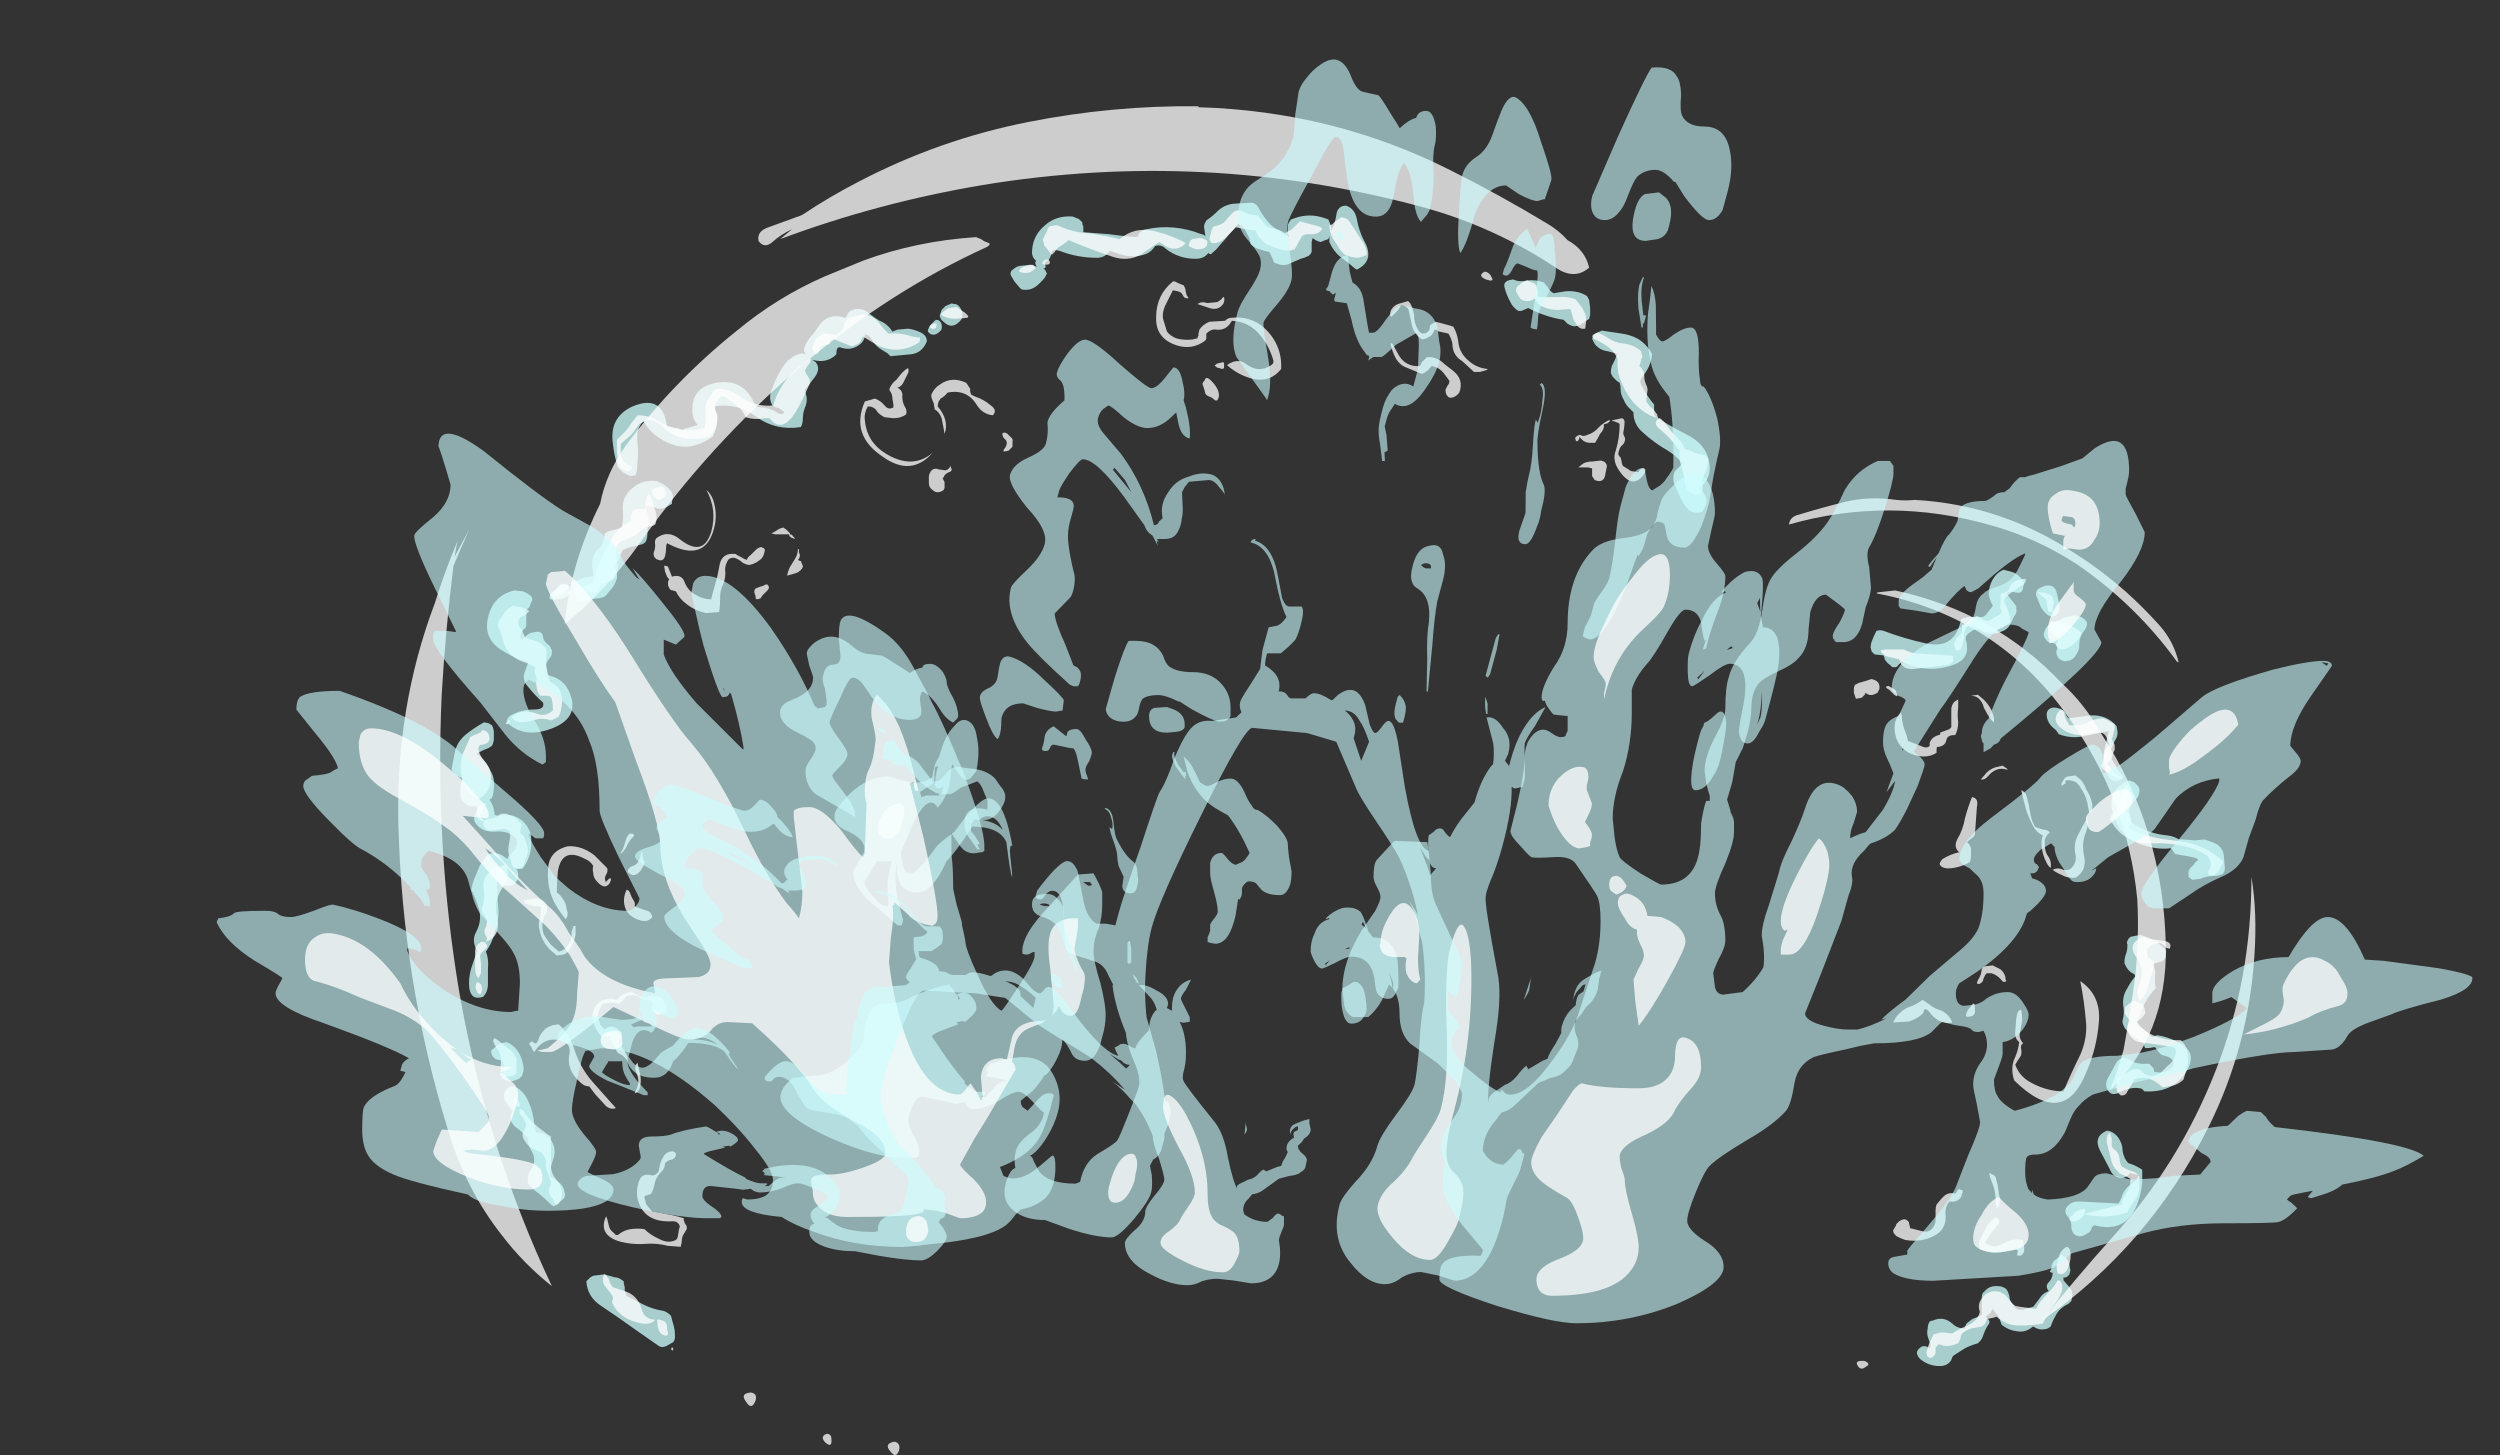 <?xml version="1.0" encoding="UTF-8" standalone="no"?>
<svg xmlns:ffdec="https://www.free-decompiler.com/flash" xmlns:xlink="http://www.w3.org/1999/xlink" ffdec:objectType="frame" height="293.95px" width="504.9px" xmlns="http://www.w3.org/2000/svg">
  <rect width="100%" height="100%" fill="#333333" stroke="none"/>
  <g transform="matrix(1.0, 0.0, 0.0, 1.0, 268.6, 242.25)">
    <use ffdec:characterId="326" height="68.55" transform="matrix(-3.975, 0.0, 0.0, 3.975, 186.9, -220.792)" width="94.35" xlink:href="#shape0"/>
    <use ffdec:characterId="327" height="35.3" transform="matrix(-5.531, 0.0, -1.896, 7.0, 123.977, -230.0)" width="33.05" xlink:href="#shape1"/>
    <use ffdec:characterId="323" height="32.55" transform="matrix(-7.0, 0.0, 0.0, 5.048, -45.3, -154.721)" width="25.65" xlink:href="#shape2"/>
    <use ffdec:characterId="327" height="35.3" transform="matrix(-5.14, 0.0, 0.0, 3.707, 13.837, -113.552)" width="33.05" xlink:href="#shape1"/>
    <use ffdec:characterId="325" height="35.3" transform="matrix(7.0, 0.0, 0.0, 5.048, 2.5, -153.199)" width="32.6" xlink:href="#shape3"/>
  </g>
  <defs>
    <g id="shape0" transform="matrix(1.0, 0.0, 0.0, 1.0, 38.0, 58.55)">
      <path d="M35.4 -46.85 Q35.7 -46.5 35.75 -46.1 L35.65 -45.95 35.85 -46.0 Q36.5 -45.85 36.85 -45.25 37.2 -44.7 37.4 -44.1 37.55 -43.7 37.35 -43.35 L37.2 -43.25 37.0 -43.2 36.8 -43.05 Q36.75 -43.05 36.75 -43.0 36.8 -42.85 37.05 -42.95 37.4 -43.2 37.85 -43.25 38.05 -43.25 38.2 -43.3 38.75 -44.75 40.2 -44.5 41.55 -44.25 41.4 -42.9 41.35 -42.6 41.15 -42.35 L41.85 -42.15 41.95 -42.1 42.15 -42.2 42.25 -42.2 42.5 -42.25 42.7 -42.25 Q42.9 -43.95 44.45 -43.3 45.65 -42.75 45.45 -41.4 45.4 -40.85 45.2 -40.2 L45.0 -40.0 Q44.8 -39.85 44.55 -39.75 L44.3 -39.8 Q44.2 -40.1 44.2 -40.5 44.15 -40.95 44.2 -41.45 44.3 -42.15 43.9 -42.55 43.5 -41.85 42.75 -41.5 41.6 -40.9 40.4 -41.75 40.3 -41.9 40.25 -42.1 40.2 -42.35 40.15 -42.6 40.1 -42.85 40.2 -43.0 40.3 -43.15 40.3 -43.3 39.2 -43.5 38.2 -42.8 37.2 -42.05 35.9 -42.25 35.8 -42.45 35.8 -42.7 35.8 -43.0 35.65 -43.35 35.55 -43.65 35.65 -43.95 L35.7 -44.15 Q35.4 -44.5 35.15 -44.85 34.9 -45.25 35.15 -45.55 L35.3 -45.65 35.25 -45.65 Q34.65 -45.5 34.2 -45.85 L34.1 -45.95 Q34.1 -46.35 33.9 -46.3 33.35 -46.1 32.9 -46.45 32.65 -46.65 32.65 -46.95 L32.6 -46.95 Q32.4 -46.9 32.3 -46.7 32.1 -46.35 31.75 -46.15 L31.5 -46.0 31.35 -45.85 30.3 -45.95 Q29.85 -46.0 29.6 -46.4 L29.5 -46.6 Q29.5 -46.9 29.8 -47.05 30.1 -47.2 30.45 -47.25 L31.0 -47.2 31.25 -47.1 Q31.5 -47.5 31.9 -47.65 32.15 -47.8 32.4 -48.0 32.65 -48.25 33.0 -48.25 L33.15 -48.25 33.4 -48.15 33.5 -48.05 33.6 -47.85 33.65 -47.8 Q34.55 -48.1 35.05 -47.3 35.2 -47.05 35.4 -46.85 M23.95 -50.7 Q24.05 -50.55 23.9 -50.4 L24.25 -50.5 24.65 -50.45 Q24.85 -50.45 25.0 -50.35 L25.2 -50.2 Q25.3 -50.05 25.2 -49.9 L25.05 -49.65 24.8 -49.35 24.7 -49.25 Q24.3 -49.15 23.95 -49.4 23.7 -49.6 23.5 -49.85 23.45 -49.95 23.4 -50.05 L23.5 -50.25 23.6 -50.3 Q23.4 -50.3 23.5 -50.55 L23.5 -50.6 23.45 -50.65 23.3 -50.75 23.2 -50.95 23.15 -51.15 Q23.1 -51.3 22.75 -51.2 21.85 -50.85 20.85 -50.85 20.45 -50.85 20.2 -51.2 L19.75 -51.05 Q19.0 -50.8 18.35 -51.05 18.1 -51.15 17.9 -51.45 17.6 -51.55 17.35 -51.3 16.7 -50.8 15.85 -50.8 15.4 -50.8 15.2 -51.1 L15.15 -51.05 Q15.05 -51.0 15.0 -51.1 14.8 -51.25 14.65 -51.45 L14.3 -51.85 13.7 -52.55 Q13.55 -52.55 13.45 -52.45 L13.35 -52.3 13.25 -52.1 Q13.15 -51.95 13.1 -51.8 L13.05 -51.55 12.95 -51.45 12.85 -51.4 12.8 -51.35 12.35 -51.2 12.1 -51.15 11.95 -50.85 11.9 -50.7 11.85 -50.6 11.7 -50.55 Q11.5 -50.45 11.2 -50.5 L10.5 -50.8 Q10.3 -50.85 10.1 -50.95 L10.0 -51.05 9.95 -51.15 9.95 -51.65 9.9 -51.85 9.75 -51.75 9.65 -51.7 9.5 -51.65 9.25 -51.75 9.1 -51.8 9.05 -51.95 9.05 -51.65 Q8.85 -51.2 8.5 -50.9 8.15 -50.65 7.8 -50.35 7.75 -50.3 7.65 -50.25 6.75 -50.7 7.25 -51.65 7.55 -52.2 7.65 -52.8 7.75 -53.35 8.2 -53.5 8.65 -53.5 8.7 -53.0 8.75 -52.65 8.9 -52.35 L8.95 -52.2 8.95 -52.35 9.0 -52.55 9.1 -52.8 9.25 -52.85 Q10.05 -53.15 10.85 -52.85 L11.0 -52.8 11.1 -52.65 11.15 -52.55 11.15 -52.05 11.1 -51.95 Q11.15 -51.9 11.15 -51.95 11.65 -52.2 12.0 -52.5 12.35 -52.85 12.6 -53.3 12.75 -53.65 13.05 -53.65 L13.9 -53.6 Q14.4 -53.55 14.75 -53.2 15.0 -52.95 15.3 -52.75 L15.35 -52.65 Q15.45 -52.5 15.4 -52.3 L15.35 -51.95 Q15.45 -52.05 15.55 -52.05 16.95 -52.6 18.35 -52.3 18.7 -52.25 18.8 -51.9 L19.45 -51.95 20.25 -52.05 21.55 -52.15 21.55 -52.45 21.6 -52.55 21.6 -52.65 21.7 -52.75 Q21.8 -52.85 21.85 -52.85 L22.1 -52.95 Q22.95 -53.0 23.5 -52.5 24.1 -52.0 24.15 -51.25 24.2 -50.9 23.95 -50.7 M28.55 -48.4 Q28.65 -48.3 28.75 -48.2 L28.85 -47.9 Q28.8 -47.7 28.65 -47.6 28.25 -47.2 27.85 -47.6 27.75 -47.7 27.7 -47.8 L27.7 -48.0 Q27.7 -48.15 27.8 -48.3 27.95 -48.55 28.2 -48.5 L28.2 -48.55 28.55 -48.4 M28.75 -47.45 Q28.8 -47.7 29.05 -47.7 L29.25 -47.5 29.4 -47.3 Q29.45 -47.2 29.45 -47.1 L29.35 -47.0 Q29.1 -46.85 28.85 -47.1 28.7 -47.2 28.75 -47.45 M43.0 -39.4 Q43.1 -39.45 43.2 -39.5 43.9 -39.6 44.4 -39.2 45.0 -38.75 44.95 -38.05 44.9 -37.65 45.0 -37.2 L44.95 -37.15 45.5 -37.0 45.7 -36.95 45.85 -36.85 45.9 -36.6 Q45.95 -36.35 46.1 -36.15 46.55 -35.8 46.5 -35.25 L46.45 -34.7 46.6 -34.65 46.9 -34.6 47.05 -34.55 47.35 -34.4 47.45 -34.2 47.45 -33.85 47.35 -33.65 47.2 -33.45 47.05 -33.4 46.7 -33.5 46.2 -33.55 45.95 -33.6 Q45.85 -33.65 45.8 -33.7 L45.6 -33.95 Q45.35 -34.2 45.25 -34.55 45.2 -34.9 45.4 -35.15 L45.35 -35.25 45.25 -35.4 45.15 -35.5 45.1 -35.6 45.05 -35.8 44.95 -36.0 Q44.75 -36.1 44.55 -36.15 L43.95 -36.3 43.8 -36.4 43.75 -36.5 Q43.7 -36.65 43.7 -36.8 43.7 -37.05 43.65 -37.35 43.6 -37.65 43.75 -38.0 L43.8 -38.2 43.65 -38.25 Q43.5 -38.25 43.4 -38.2 43.05 -38.0 42.7 -38.2 L42.45 -38.35 42.45 -38.45 42.4 -38.7 Q42.4 -38.85 42.5 -39.0 42.7 -39.25 43.0 -39.4 M49.8 -33.8 Q49.9 -33.85 50.0 -33.9 L50.45 -33.95 Q51.55 -33.7 51.8 -32.55 52.05 -31.45 51.0 -30.85 50.35 -30.45 49.75 -30.3 L49.95 -29.75 Q50.05 -29.4 49.8 -29.1 49.4 -28.6 49.0 -28.25 48.9 -27.9 49.45 -27.9 50.1 -27.9 50.65 -27.6 50.85 -27.45 50.85 -27.25 49.9 -26.35 48.4 -27.0 47.15 -27.55 47.65 -28.75 47.95 -29.5 48.8 -29.65 L48.8 -29.95 48.85 -30.05 48.85 -30.2 48.75 -30.4 Q48.65 -30.5 48.6 -30.6 48.55 -30.7 48.55 -30.8 L48.55 -30.9 48.6 -31.0 Q48.65 -31.15 48.75 -31.2 48.95 -31.35 49.0 -31.55 49.0 -31.85 49.3 -31.85 L49.6 -31.8 Q49.75 -31.75 49.85 -31.65 L50.05 -31.45 50.15 -31.5 50.15 -31.75 50.0 -31.95 49.9 -32.05 49.85 -32.15 49.85 -32.8 49.9 -32.9 49.7 -33.1 49.6 -33.35 49.55 -33.45 49.55 -33.55 49.6 -33.65 49.8 -33.8 M48.05 -34.3 L48.3 -34.05 48.6 -33.8 Q48.7 -33.65 48.65 -33.5 48.2 -33.45 47.85 -33.6 47.45 -33.8 47.75 -34.15 47.85 -34.3 48.05 -34.3 M52.3 -25.7 L52.0 -25.85 51.75 -25.95 Q51.7 -26.0 51.6 -26.05 L51.55 -26.15 51.5 -26.35 51.5 -26.8 51.55 -27.0 51.6 -27.1 Q51.7 -27.15 51.75 -27.2 L52.0 -27.25 Q52.45 -27.0 52.9 -26.65 53.4 -26.25 53.5 -25.65 L53.65 -24.85 53.6 -24.75 53.4 -24.55 53.1 -24.4 53.2 -24.0 53.2 -23.55 Q53.2 -23.35 53.1 -23.25 52.95 -23.05 52.7 -23.0 52.5 -22.95 52.35 -23.0 52.35 -22.75 52.45 -22.55 52.55 -22.35 52.45 -22.15 52.1 -21.65 51.45 -21.7 50.65 -21.75 50.35 -21.3 50.3 -21.15 50.35 -20.95 50.45 -20.7 50.7 -20.5 50.8 -20.4 50.8 -20.3 L50.95 -20.4 Q51.2 -20.6 51.45 -20.6 L51.55 -20.6 51.8 -20.55 52.2 -20.0 52.45 -19.4 Q52.6 -19.05 52.65 -18.75 52.4 -18.25 52.25 -17.75 52.1 -17.15 52.4 -16.6 52.65 -16.15 52.35 -15.65 L52.65 -14.75 Q52.8 -14.25 52.75 -13.75 52.65 -13.1 52.05 -13.3 51.8 -13.55 51.8 -13.95 L51.8 -14.75 Q51.75 -15.2 51.9 -15.6 51.55 -16.1 51.4 -16.75 51.2 -17.35 51.3 -18.05 L51.35 -19.15 51.3 -19.15 Q51.05 -18.9 50.7 -18.95 50.45 -18.95 50.3 -19.25 50.2 -19.55 50.35 -19.8 L50.05 -19.8 Q49.55 -20.45 49.6 -21.3 49.6 -21.65 49.8 -21.95 50.3 -22.7 51.25 -22.5 51.35 -22.5 51.45 -22.55 L51.5 -22.8 51.55 -23.0 51.7 -23.3 51.75 -23.3 51.6 -23.4 Q51.5 -23.65 51.5 -23.95 51.45 -24.4 51.65 -24.75 51.9 -25.3 52.35 -25.65 L52.3 -25.7 M50.85 -11.0 L51.1 -10.95 51.3 -10.85 51.55 -10.65 51.65 -10.55 51.6 -10.35 Q51.5 -10.15 51.3 -10.1 51.0 -10.1 51.0 -9.85 L50.95 -9.75 Q51.1 -9.65 51.15 -9.5 51.2 -9.35 51.1 -9.2 50.95 -9.05 50.75 -9.0 L50.6 -9.0 Q50.4 -9.05 50.2 -9.15 L50.1 -9.25 Q49.95 -9.5 50.0 -9.8 50.05 -10.1 50.2 -10.4 50.35 -10.7 50.65 -10.9 L50.85 -11.0 M50.45 -8.75 Q50.8 -8.8 50.95 -8.45 51.05 -8.15 50.85 -7.9 L50.55 -7.5 Q50.85 -7.05 50.35 -6.65 50.05 -6.45 49.75 -6.1 49.8 -5.8 49.6 -5.5 49.3 -5.0 49.6 -4.55 49.85 -4.2 49.75 -3.8 49.5 -3.5 49.2 -3.3 48.9 -3.05 48.6 -2.75 L48.45 -2.65 48.2 -2.85 Q48.05 -2.95 47.95 -3.05 47.85 -3.2 47.9 -3.35 L47.95 -3.55 Q48.05 -3.8 48.3 -3.95 L48.65 -4.2 Q48.65 -4.6 48.5 -5.0 48.3 -5.5 48.55 -5.95 48.8 -6.35 49.15 -6.4 L49.35 -6.4 49.45 -6.85 Q49.5 -7.45 49.75 -8.0 50.0 -8.55 50.45 -8.75 M46.65 1.0 L46.8 1.15 Q46.75 1.95 46.05 2.4 45.15 3.0 44.25 3.65 L43.1 4.45 42.95 4.5 42.75 4.45 42.4 4.25 42.35 4.2 42.3 4.05 42.3 3.85 Q42.3 3.65 42.35 3.45 L42.45 3.1 42.5 2.9 Q42.7 2.7 42.9 2.65 43.55 2.55 44.15 2.2 L44.75 1.9 44.8 1.75 44.85 1.65 44.85 1.45 44.9 1.25 44.9 1.15 45.05 1.05 Q45.2 0.95 45.35 0.95 L45.9 0.8 46.3 0.85 Q46.5 0.85 46.65 1.0 M-1.0 -49.7 Q-0.6 -49.6 -0.3 -49.75 0.25 -49.7 0.15 -49.35 0.05 -48.95 -0.15 -48.6 -0.25 -48.35 -0.55 -48.15 L-0.7 -48.15 -0.95 -48.25 -1.05 -48.3 Q-1.9 -47.85 -2.85 -47.7 L-3.05 -47.5 Q-3.15 -47.45 -3.25 -47.4 -3.55 -47.3 -3.85 -47.55 L-4.15 -47.75 -4.2 -47.95 -4.2 -48.3 -4.15 -48.7 -4.05 -48.9 Q-3.6 -49.2 -2.95 -49.15 L-2.35 -49.05 Q-2.25 -49.1 -2.15 -49.2 L-2.1 -49.25 -2.05 -49.35 -1.85 -49.6 Q-1.45 -49.75 -1.0 -49.7 M-5.8 -47.0 L-4.8 -47.15 -4.55 -47.05 Q-4.5 -47.0 -4.4 -46.95 -4.35 -46.85 -4.3 -46.75 -4.35 -46.6 -4.45 -46.45 -4.7 -46.15 -5.1 -46.1 -5.35 -46.05 -5.6 -45.95 L-5.55 -45.9 -5.45 -45.65 -5.3 -45.35 Q-5.25 -45.2 -5.25 -45.0 L-5.35 -44.8 Q-5.45 -44.7 -5.55 -44.6 L-5.7 -44.5 Q-5.75 -44.35 -5.75 -44.15 -5.75 -43.9 -5.9 -43.65 -6.0 -43.4 -6.15 -43.25 L-6.4 -43.0 Q-6.4 -42.4 -6.85 -42.0 -7.45 -41.45 -8.15 -41.05 -8.55 -40.8 -8.85 -40.45 L-8.9 -40.4 -8.5 -40.0 Q-8.35 -39.65 -8.5 -39.3 L-8.75 -38.75 Q-8.9 -38.35 -9.2 -38.05 -9.5 -37.8 -9.9 -37.95 L-10.05 -38.2 Q-10.15 -38.4 -10.1 -38.6 -10.05 -38.9 -9.8 -39.05 L-9.75 -39.15 Q-10.4 -39.65 -10.25 -40.45 -10.1 -41.4 -9.05 -41.9 -8.25 -42.3 -7.5 -42.8 L-7.45 -42.9 -7.45 -43.4 Q-7.1 -43.8 -6.85 -44.3 -6.65 -44.55 -6.85 -44.8 -7.3 -45.35 -7.35 -45.95 -7.1 -46.45 -6.6 -46.75 -6.2 -46.95 -5.8 -47.0 M-18.75 -31.9 L-18.65 -31.7 -18.5 -31.35 Q-18.45 -31.2 -18.45 -31.05 L-18.5 -30.85 -18.65 -30.7 -19.1 -30.65 -19.15 -30.55 Q-19.15 -30.45 -19.2 -30.4 -19.3 -30.25 -19.45 -30.15 L-19.55 -30.05 -19.7 -30.05 Q-19.8 -30.05 -19.85 -30.15 L-20.0 -30.3 -20.0 -30.35 Q-21.3 -29.7 -22.6 -30.15 -23.55 -30.45 -23.3 -31.4 -23.2 -31.65 -23.55 -31.85 -23.75 -32.05 -24.05 -31.9 -24.45 -31.65 -24.95 -31.8 L-25.2 -31.9 Q-25.4 -32.0 -25.5 -32.15 L-25.75 -32.65 Q-25.9 -32.8 -25.85 -33.05 L-25.85 -33.15 -25.7 -33.35 -25.5 -33.6 -25.35 -33.8 Q-25.45 -33.9 -25.5 -33.9 L-25.8 -33.85 Q-26.2 -33.75 -26.2 -34.15 -26.3 -34.3 -26.2 -34.45 -26.0 -34.7 -25.75 -34.85 -25.45 -34.95 -25.2 -35.0 -24.85 -34.85 -24.65 -34.5 -24.45 -34.15 -24.45 -33.75 -24.5 -33.45 -24.65 -33.2 L-24.65 -33.15 -24.45 -32.9 -24.3 -32.7 -24.15 -32.6 -23.4 -32.6 Q-23.2 -32.55 -23.05 -32.5 -22.75 -30.95 -21.3 -31.25 -20.15 -31.5 -19.1 -31.9 -18.95 -31.95 -18.75 -31.9 M-29.3 -31.9 Q-29.45 -32.1 -29.45 -32.3 L-29.4 -32.4 -29.3 -32.5 -29.15 -32.6 -28.9 -32.65 -28.9 -32.7 Q-28.55 -32.65 -28.25 -32.55 -28.0 -32.4 -27.75 -32.35 -27.35 -32.2 -27.25 -31.75 L-27.25 -31.65 Q-27.3 -31.5 -27.45 -31.35 -27.5 -31.3 -27.6 -31.3 -28.05 -31.25 -27.9 -30.9 -27.85 -30.75 -27.95 -30.6 L-28.0 -30.5 -28.15 -30.4 Q-28.25 -30.35 -28.35 -30.35 L-28.6 -30.4 Q-28.8 -30.5 -28.9 -30.7 -29.05 -30.9 -29.05 -31.15 -29.05 -31.6 -29.3 -31.9 M-26.9 -33.6 L-27.1 -33.1 Q-27.25 -32.85 -27.45 -32.7 -27.55 -32.65 -27.65 -32.6 -28.05 -32.7 -28.05 -33.1 -28.0 -33.5 -27.9 -33.85 -27.8 -34.2 -27.5 -34.2 L-27.35 -34.2 -27.1 -34.1 -27.0 -34.05 -26.9 -33.95 Q-26.8 -33.75 -26.9 -33.6 M-27.4 -27.55 Q-27.45 -27.2 -27.75 -26.95 -27.9 -26.85 -28.0 -26.65 -28.65 -26.4 -29.3 -26.55 L-30.55 -26.8 -30.35 -25.95 Q-30.25 -25.6 -30.3 -25.2 -30.35 -24.8 -30.55 -24.5 -30.75 -24.1 -31.2 -24.35 -31.35 -24.5 -31.2 -24.6 -31.0 -24.8 -30.9 -25.05 L-30.75 -25.3 -30.65 -25.45 Q-30.6 -25.7 -30.7 -25.95 L-30.85 -26.3 Q-31.0 -26.5 -31.0 -26.75 L-30.95 -27.05 Q-30.45 -27.65 -29.6 -27.6 L-28.5 -27.45 -28.4 -27.6 Q-28.35 -27.75 -28.25 -27.85 -28.0 -28.0 -27.75 -28.0 -27.35 -27.95 -27.4 -27.55 M-33.55 -21.5 Q-32.45 -21.6 -31.65 -22.2 -31.6 -22.4 -31.6 -22.65 -31.55 -23.05 -31.85 -23.25 -32.15 -23.5 -32.1 -23.9 L-32.05 -24.0 -31.95 -24.1 Q-31.9 -24.15 -31.85 -24.2 L-31.6 -24.3 Q-30.25 -23.75 -30.9 -22.25 -31.25 -21.45 -32.05 -21.1 -32.95 -20.75 -33.7 -20.85 L-33.8 -20.75 -33.85 -20.65 -33.95 -20.55 -34.55 -20.45 -35.0 -20.35 -35.1 -20.25 -34.95 -20.15 -34.9 -20.05 -34.7 -19.85 Q-34.6 -19.75 -34.6 -19.6 L-34.6 -19.4 Q-34.7 -19.3 -34.8 -19.25 L-35.2 -19.3 Q-35.55 -19.45 -36.0 -19.45 -36.15 -19.45 -36.35 -19.55 -36.45 -19.7 -36.45 -19.85 L-36.4 -20.4 Q-36.4 -20.8 -36.05 -21.05 L-35.85 -21.15 -35.4 -21.3 -34.95 -21.25 -34.3 -21.3 -34.1 -21.3 Q-33.9 -21.45 -33.55 -21.5 M-31.9 -16.4 L-31.65 -16.35 -31.55 -16.25 -31.5 -16.15 Q-31.45 -16.05 -31.5 -15.95 -31.5 -15.75 -31.45 -15.55 -31.35 -15.3 -31.35 -15.1 L-31.35 -15.0 -31.45 -14.8 Q-31.6 -14.55 -31.85 -14.45 L-31.9 -14.35 Q-31.65 -14.05 -31.5 -13.75 -31.2 -13.3 -31.3 -12.75 -31.35 -12.45 -31.25 -12.1 L-31.25 -12.0 Q-31.3 -11.75 -31.5 -11.55 -31.9 -11.2 -32.3 -10.95 L-32.35 -10.9 -32.35 -10.8 -32.4 -10.7 Q-32.5 -10.7 -32.6 -10.7 L-32.9 -10.75 -33.05 -10.55 Q-33.15 -10.35 -33.4 -10.3 -33.7 -10.25 -33.85 -10.0 L-33.85 -9.9 -33.8 -9.75 Q-33.4 -9.35 -32.85 -9.5 L-32.85 -9.6 -32.8 -9.7 -32.6 -9.9 -32.3 -9.9 Q-31.9 -9.9 -31.6 -10.1 -31.45 -10.2 -31.3 -10.2 -31.0 -10.15 -30.85 -9.8 L-30.55 -9.25 Q-30.35 -8.95 -30.45 -8.65 -30.65 -8.2 -31.1 -8.45 -31.7 -8.75 -32.15 -8.65 -32.25 -8.65 -32.35 -8.5 -33.95 -8.4 -34.6 -9.7 -34.95 -10.45 -34.3 -10.85 -33.7 -11.25 -33.0 -11.35 L-32.75 -11.25 -32.7 -11.3 Q-32.5 -11.5 -32.3 -11.65 L-32.0 -11.85 Q-32.0 -12.05 -32.1 -12.3 -32.2 -12.65 -32.4 -13.0 -32.6 -13.4 -32.95 -13.75 L-32.9 -13.95 Q-32.9 -14.15 -32.9 -14.4 -32.95 -14.6 -32.85 -14.8 L-32.7 -15.0 -32.85 -15.0 -33.25 -15.1 Q-33.4 -15.2 -33.45 -15.35 L-33.45 -15.5 Q-33.5 -15.65 -33.4 -15.75 -33.0 -16.15 -32.45 -16.35 L-32.15 -16.45 -31.9 -16.4 M-30.95 -6.25 Q-30.7 -6.5 -30.45 -6.5 -29.75 -6.2 -30.1 -5.5 L-30.6 -4.55 Q-30.75 -4.15 -31.15 -4.1 L-31.3 -4.1 -31.5 -4.2 -31.6 -4.3 -31.6 -4.35 -32.05 -4.25 -32.05 -4.2 Q-31.95 -3.9 -31.65 -3.75 -31.3 -3.5 -31.2 -3.1 L-31.05 -2.8 -29.15 -2.9 Q-28.65 -2.95 -28.4 -2.6 -28.25 -2.35 -28.5 -2.1 -28.65 -1.95 -28.65 -1.6 -28.65 -1.35 -28.85 -1.2 -29.15 -1.05 -29.4 -1.25 -29.65 -1.35 -29.7 -1.6 L-29.8 -1.7 Q-31.3 -1.3 -31.9 -2.55 -32.2 -3.2 -32.25 -3.9 L-32.25 -4.45 Q-32.25 -4.55 -32.2 -4.55 -31.9 -4.75 -31.55 -4.85 -31.3 -5.1 -31.25 -5.5 -31.25 -5.9 -30.95 -6.25 M-28.15 -0.2 L-27.85 0.05 Q-27.7 0.15 -27.65 0.35 -27.65 0.55 -27.55 0.65 -27.65 0.75 -27.7 0.7 -27.7 1.0 -27.5 1.2 -27.3 1.4 -27.5 1.65 -27.2 1.75 -27.05 2.0 L-26.75 2.4 -26.7 2.45 -26.5 2.5 -26.15 2.6 -25.95 2.6 Q-25.75 2.5 -25.65 2.3 -25.5 2.1 -25.5 1.9 -25.45 1.7 -25.35 1.55 -25.15 1.4 -24.95 1.4 -24.5 1.35 -24.25 1.65 -24.1 1.75 -24.1 1.95 L-24.1 2.85 -23.8 3.0 Q-23.6 3.05 -23.45 3.2 -23.25 3.3 -23.25 3.55 -22.85 3.55 -22.6 3.3 -22.15 2.9 -21.6 3.15 -21.5 3.15 -21.45 3.2 -21.35 3.35 -21.35 3.55 -21.3 3.75 -21.35 3.95 L-21.5 4.4 -21.45 4.55 -21.25 4.45 Q-21.2 4.45 -21.1 4.45 -20.95 4.5 -20.85 4.65 -20.8 4.7 -20.8 4.8 -20.85 5.05 -21.1 5.2 -21.55 5.5 -22.1 5.45 -22.4 5.4 -22.55 5.15 -22.6 4.95 -22.7 4.9 L-23.25 4.55 Q-23.55 4.4 -23.9 4.3 L-24.0 4.2 Q-24.1 4.1 -24.15 3.95 -24.25 3.65 -24.4 3.4 -24.6 3.2 -24.35 3.0 L-24.3 2.95 -24.55 2.75 -24.65 2.55 -24.75 2.7 Q-24.9 2.85 -25.0 3.05 L-25.1 3.35 Q-25.45 3.65 -25.95 3.7 -26.35 3.75 -26.7 3.45 L-26.9 3.55 Q-27.15 3.65 -27.45 3.55 L-27.6 3.45 Q-27.7 3.15 -27.85 2.9 -28.05 2.5 -28.5 2.3 L-28.65 2.15 -28.7 1.85 Q-28.7 1.6 -28.55 1.45 L-28.25 1.1 -28.25 0.95 Q-28.4 1.0 -28.55 0.8 L-28.6 0.6 -28.55 0.3 Q-28.5 0.05 -28.3 -0.1 L-28.15 -0.2" fill="#ccfffe" fill-opacity="0.753" fill-rule="evenodd" stroke="none"/>
      <path d="M34.95 -46.15 Q34.85 -46.5 34.45 -46.45 L34.4 -46.65 Q34.4 -46.8 33.95 -46.6 L33.3 -46.35 33.05 -46.45 Q32.95 -46.5 32.9 -46.55 L32.75 -46.85 32.0 -46.4 Q30.9 -45.9 29.9 -46.55 29.85 -46.6 29.85 -46.7 L29.85 -46.8 Q30.1 -46.8 30.4 -46.9 30.9 -47.05 31.45 -47.0 L31.65 -47.2 31.9 -47.5 Q32.15 -47.85 32.55 -47.95 L32.7 -48.0 33.25 -47.85 Q33.6 -47.8 33.7 -47.45 33.75 -47.15 34.05 -46.95 34.15 -46.9 34.2 -46.95 L34.75 -47.0 Q35.2 -46.8 35.3 -46.3 L35.3 -46.2 Q35.25 -46.1 35.2 -46.0 35.05 -45.9 34.95 -46.15 M35.45 -45.5 Q35.35 -45.7 35.45 -45.75 L36.3 -45.05 Q36.7 -44.65 37.0 -44.1 37.2 -43.75 37.3 -43.35 38.25 -43.25 39.05 -43.85 39.5 -44.2 40.2 -44.2 40.45 -43.95 40.65 -43.6 40.8 -43.3 40.75 -42.95 40.7 -42.6 40.8 -42.2 42.05 -41.85 43.2 -42.6 43.65 -42.85 44.2 -42.85 L44.55 -42.4 Q44.7 -42.15 44.9 -41.95 L45.25 -41.6 45.25 -41.05 45.2 -40.5 Q45.15 -40.2 44.85 -40.05 L44.7 -40.0 Q44.25 -40.15 44.7 -40.35 45.0 -40.55 45.05 -40.85 L45.05 -41.4 44.7 -41.7 Q44.45 -41.9 44.3 -42.15 L44.15 -42.35 Q43.6 -42.85 43.0 -42.35 42.2 -41.45 40.85 -41.7 40.7 -41.7 40.5 -41.8 40.3 -42.0 40.2 -42.25 40.1 -42.55 40.2 -42.95 40.35 -43.3 40.15 -43.6 L40.05 -43.7 Q39.95 -43.9 39.7 -43.75 L39.1 -43.3 Q38.85 -43.1 38.7 -42.75 38.25 -42.6 37.7 -42.7 L37.5 -42.7 Q36.95 -42.0 36.35 -42.75 36.05 -43.15 35.8 -43.7 L35.45 -44.45 35.45 -44.65 Q35.45 -44.7 35.5 -44.75 L35.65 -45.0 35.7 -45.1 35.6 -45.3 35.45 -45.5 M23.35 -52.35 L23.4 -52.2 23.6 -51.8 23.6 -51.7 23.55 -51.6 23.55 -51.5 23.35 -51.25 23.2 -51.05 23.15 -51.0 23.0 -51.15 Q22.9 -51.35 22.7 -51.45 22.45 -51.6 22.3 -51.75 21.25 -51.3 20.05 -50.9 19.3 -50.65 18.65 -51.0 18.2 -51.3 17.7 -51.65 L17.3 -51.4 Q16.9 -51.2 16.5 -51.45 L16.35 -51.6 Q16.95 -51.95 17.9 -52.2 18.95 -52.45 19.7 -51.8 20.55 -52.0 21.3 -52.1 22.15 -52.15 22.85 -52.5 L23.0 -52.5 23.25 -52.45 23.35 -52.35 M24.0 -50.35 L24.05 -50.45 24.15 -50.5 Q24.4 -50.45 24.6 -50.4 L24.8 -50.25 24.8 -50.15 Q24.35 -49.95 24.0 -50.3 23.95 -50.3 24.0 -50.35 M23.45 -50.5 Q23.25 -50.5 23.25 -50.6 23.25 -50.8 23.5 -50.75 23.8 -50.5 23.45 -50.5 M28.35 -48.3 Q28.5 -48.25 28.6 -48.15 L28.8 -48.0 28.7 -47.9 Q28.4 -47.75 28.05 -47.75 L27.45 -47.8 27.4 -47.85 27.4 -47.9 27.55 -48.05 28.0 -48.35 28.35 -48.3 M28.85 -44.4 Q29.1 -44.25 29.25 -43.95 29.3 -43.85 29.25 -43.7 L29.15 -43.45 29.1 -43.15 Q28.85 -43.0 28.75 -42.7 28.7 -42.45 28.65 -42.2 L28.6 -41.9 Q28.35 -42.6 28.95 -43.3 28.95 -43.4 28.9 -43.55 L28.8 -43.7 Q28.6 -43.8 28.45 -44.0 27.45 -44.2 26.95 -43.35 26.65 -42.9 26.15 -42.85 25.9 -43.1 26.25 -43.35 26.6 -43.65 27.05 -43.8 L27.25 -43.9 27.3 -44.05 27.3 -44.2 27.5 -44.5 Q28.25 -44.85 28.85 -44.4 M29.2 -47.5 Q29.5 -47.35 29.25 -47.25 29.0 -47.2 29.0 -47.45 29.0 -47.55 29.2 -47.5 M30.45 -45.25 Q30.65 -45.15 30.85 -44.9 L31.05 -44.65 Q31.25 -44.5 31.35 -44.3 31.45 -44.15 31.35 -44.05 31.25 -43.9 31.25 -43.7 L31.2 -43.4 31.2 -43.25 Q31.45 -43.1 31.65 -43.35 31.85 -43.6 32.15 -43.7 L32.3 -43.65 Q32.45 -43.6 32.65 -43.55 33.4 -41.85 31.75 -40.75 30.3 -39.7 29.2 -40.95 30.2 -40.1 31.5 -40.85 32.55 -41.45 32.65 -42.6 32.7 -42.95 32.5 -43.3 32.15 -43.3 32.0 -43.0 31.85 -42.85 31.65 -42.75 L31.2 -42.7 Q30.8 -42.7 30.55 -42.9 30.5 -43.1 30.6 -43.25 30.75 -43.5 30.75 -43.8 30.7 -44.1 31.0 -44.25 30.8 -44.3 30.7 -44.5 L30.45 -45.0 Q30.4 -45.15 30.45 -45.2 L30.45 -45.25 M29.4 -39.7 L29.4 -39.45 Q29.4 -39.3 29.35 -39.2 29.25 -39.05 29.05 -38.95 28.85 -38.9 28.65 -39.05 L28.6 -39.15 28.6 -39.45 28.7 -39.65 28.65 -39.7 Q28.6 -39.85 28.4 -39.95 28.2 -40.0 28.25 -40.15 L28.3 -40.25 28.3 -40.3 Q28.35 -40.1 28.55 -40.05 L28.9 -40.1 Q29.15 -40.2 29.3 -40.0 29.4 -39.85 29.4 -39.7 M25.65 -41.95 Q25.7 -41.8 25.55 -41.65 25.4 -41.55 25.45 -41.35 25.5 -41.2 25.6 -41.1 L25.6 -41.0 25.35 -41.05 25.15 -41.25 Q25.15 -41.3 25.15 -41.35 L25.15 -41.5 Q25.1 -41.65 25.25 -41.75 L25.4 -41.9 Q25.5 -42.0 25.65 -41.95 M43.3 -39.15 Q43.45 -39.1 43.45 -39.0 43.5 -38.85 43.35 -38.7 43.2 -38.5 43.0 -38.6 42.75 -38.65 42.75 -38.9 42.8 -39.05 42.9 -39.2 42.95 -39.25 43.05 -39.2 L43.3 -39.15 M43.25 -37.85 L43.4 -38.35 43.55 -38.75 Q43.55 -38.8 43.65 -38.85 L43.75 -38.6 43.8 -38.4 43.8 -38.2 43.85 -38.1 43.85 -38.05 44.15 -38.1 44.35 -38.05 44.45 -37.95 44.55 -37.7 44.55 -37.5 44.6 -37.45 Q45.3 -37.1 45.6 -36.4 45.85 -35.85 46.15 -35.3 46.35 -34.85 46.45 -34.35 L46.9 -34.15 47.1 -33.95 Q46.95 -33.9 46.85 -33.85 46.55 -33.85 46.2 -33.85 L46.15 -34.0 46.1 -34.1 46.1 -34.3 45.8 -34.35 45.5 -34.45 45.4 -34.55 Q45.2 -34.85 45.2 -35.2 L45.3 -35.75 Q45.35 -36.15 45.05 -36.45 44.45 -36.6 44.0 -37.0 43.8 -37.15 43.6 -37.2 43.45 -37.2 43.3 -37.3 43.2 -37.55 43.25 -37.85 M42.7 -36.35 Q40.75 -35.3 40.3 -37.15 40.15 -37.75 40.3 -38.35 40.4 -38.8 40.7 -39.05 40.15 -38.05 40.45 -36.95 40.85 -35.6 42.05 -36.55 42.65 -37.05 43.25 -36.6 43.35 -36.45 43.3 -36.25 43.3 -36.1 43.35 -35.95 43.45 -35.7 43.25 -35.55 42.9 -35.35 42.8 -35.7 42.75 -35.9 42.75 -36.1 42.75 -36.25 42.7 -36.35 M35.95 -35.75 L36.0 -35.9 Q36.0 -36.0 36.0 -36.05 L36.05 -36.05 Q36.05 -35.8 36.2 -35.55 L36.45 -35.15 Q36.55 -34.95 36.6 -34.7 L36.25 -34.8 Q36.0 -34.85 35.85 -35.05 L35.8 -35.15 Q35.8 -35.25 35.85 -35.3 L35.9 -35.45 35.95 -35.45 36.05 -35.5 Q35.95 -35.6 35.95 -35.75 M37.2 -36.8 L36.5 -36.8 Q36.5 -36.65 36.3 -36.6 36.1 -36.5 36.3 -36.7 36.35 -36.8 36.45 -36.8 L36.45 -36.85 36.65 -37.05 36.8 -37.15 36.95 -37.1 37.05 -37.05 37.2 -36.95 37.4 -36.85 37.2 -36.8 M38.2 -36.0 L38.45 -35.75 Q38.6 -35.65 38.65 -35.5 38.8 -35.55 38.95 -35.65 39.05 -35.7 39.15 -35.75 L39.2 -35.8 Q39.95 -35.9 40.05 -35.15 L40.15 -34.65 40.45 -33.55 40.45 -33.5 Q41.0 -33.5 41.5 -33.9 41.7 -34.1 41.8 -34.35 41.95 -34.8 42.45 -34.65 L42.65 -35.15 Q42.7 -35.2 42.8 -35.2 L42.85 -35.2 42.8 -34.9 42.7 -34.65 Q42.65 -34.55 42.6 -34.55 L42.6 -34.5 42.65 -34.4 42.65 -34.2 42.55 -34.0 42.45 -33.95 42.4 -33.95 42.25 -33.9 Q42.05 -33.5 41.7 -33.25 41.25 -32.9 40.7 -32.8 L40.05 -32.85 Q40.0 -33.25 40.0 -33.65 40.0 -33.9 39.9 -34.15 39.7 -34.55 39.75 -35.0 39.75 -35.2 39.65 -35.4 39.55 -35.65 39.25 -35.6 39.0 -35.5 38.85 -35.35 38.75 -35.3 38.6 -35.25 L38.5 -35.25 Q38.25 -35.3 38.05 -35.45 37.8 -35.6 37.75 -35.9 37.7 -36.05 37.8 -36.1 L37.9 -36.15 Q38.05 -36.15 38.2 -36.0 M37.7 -34.25 Q37.85 -34.15 37.95 -34.15 L38.2 -34.05 Q38.3 -33.95 38.25 -33.8 L38.2 -33.65 38.2 -33.55 38.15 -33.5 Q38.05 -33.5 37.95 -33.55 L37.85 -33.7 37.6 -33.95 Q37.45 -34.1 37.6 -34.25 L37.7 -34.25 M13.55 -53.25 Q13.85 -53.3 14.05 -53.05 L14.4 -52.65 Q14.6 -52.5 14.9 -52.45 L15.0 -52.35 15.05 -52.2 15.15 -51.8 15.1 -51.7 Q15.05 -51.55 14.85 -51.6 14.5 -51.65 14.25 -51.95 L13.8 -52.4 13.3 -52.3 13.0 -52.25 12.8 -52.25 Q12.65 -51.8 12.25 -51.55 11.85 -51.35 11.4 -51.25 11.1 -51.15 10.8 -51.3 L10.5 -51.85 Q10.4 -52.05 10.15 -52.05 9.55 -52.0 9.4 -52.35 L9.6 -52.45 10.15 -52.6 10.55 -52.7 10.9 -52.35 Q11.0 -52.25 11.15 -52.2 L11.3 -52.1 Q11.6 -52.3 11.9 -52.35 12.25 -52.4 12.4 -52.65 L12.7 -53.0 13.05 -53.05 13.35 -53.15 13.55 -53.25 M16.0 -51.35 Q15.8 -51.25 15.55 -51.3 15.25 -51.35 15.25 -51.6 L15.25 -51.7 15.3 -51.75 15.55 -51.85 15.7 -51.85 16.0 -51.8 Q16.1 -51.75 16.15 -51.65 16.2 -51.55 16.2 -51.45 L16.0 -51.35 M16.9 -49.65 L17.0 -49.65 Q17.85 -48.95 17.85 -47.85 17.9 -46.75 16.8 -46.4 16.0 -46.15 15.35 -46.65 L15.3 -46.75 15.3 -47.0 Q15.05 -47.25 14.8 -47.2 14.35 -47.15 14.1 -47.5 L14.0 -47.65 Q13.1 -47.6 12.55 -46.9 12.1 -46.35 11.9 -45.65 11.85 -45.5 12.0 -45.4 12.65 -44.95 13.35 -45.5 13.75 -45.75 14.25 -45.4 13.7 -44.9 12.95 -44.7 12.05 -44.5 11.5 -45.2 11.45 -46.05 11.9 -46.75 12.7 -47.95 14.05 -47.8 14.2 -47.8 14.35 -47.65 L15.15 -47.6 Q15.5 -47.45 15.65 -47.2 L15.7 -47.0 15.7 -46.9 15.75 -46.8 15.75 -46.75 15.8 -46.75 16.0 -46.7 Q16.4 -46.65 16.8 -46.75 17.1 -46.85 17.3 -47.1 L17.5 -47.75 Q17.55 -48.05 17.4 -48.4 L17.0 -49.2 16.75 -49.15 Q16.55 -49.1 16.5 -48.95 16.4 -48.75 16.2 -48.8 L16.3 -48.95 16.35 -49.15 Q16.35 -49.25 16.4 -49.35 L16.45 -49.45 16.7 -49.55 16.9 -49.65 M15.25 -48.55 Q15.55 -48.65 15.75 -48.5 L15.15 -48.3 Q14.7 -48.15 14.45 -48.5 14.35 -48.65 14.4 -48.85 L14.45 -48.85 Q14.55 -48.7 14.75 -48.6 L15.25 -48.55 M14.4 -45.5 L14.45 -45.55 14.65 -45.5 Q14.75 -45.5 14.85 -45.4 14.9 -45.4 14.85 -45.35 14.75 -45.25 14.65 -45.25 L14.5 -45.2 Q14.45 -45.2 14.4 -45.25 L14.4 -45.5 M15.35 -44.7 L15.4 -44.6 15.45 -44.55 15.5 -44.45 15.4 -44.15 15.35 -43.95 Q15.3 -43.85 15.15 -43.8 15.0 -43.75 14.85 -43.6 L14.75 -43.6 Q14.6 -43.8 14.7 -44.1 14.8 -44.35 15.05 -44.6 15.2 -44.75 15.3 -44.75 L15.35 -44.7 M8.45 -52.9 L8.6 -52.8 8.8 -52.65 8.9 -52.55 9.05 -52.5 Q9.05 -52.25 8.95 -52.0 8.85 -51.75 8.65 -51.5 8.5 -51.2 8.25 -51.0 7.9 -50.85 7.6 -50.85 7.35 -50.9 7.15 -51.0 7.15 -51.35 7.35 -51.65 L8.0 -52.65 Q8.15 -52.9 8.45 -52.9 M1.1 -49.75 Q0.65 -49.6 0.8 -49.85 0.9 -50.1 1.15 -50.15 1.55 -49.95 1.1 -49.75 M5.4 -48.55 Q5.65 -48.5 5.8 -48.35 6.0 -48.15 5.95 -47.9 L5.9 -47.85 5.55 -48.2 5.4 -48.45 Q5.05 -48.4 5.0 -48.1 L4.85 -47.4 Q4.75 -47.0 4.35 -46.7 L4.15 -46.75 Q4.1 -46.75 4.05 -46.8 L3.95 -46.85 Q3.8 -46.95 3.75 -47.1 L3.7 -47.2 3.6 -47.2 Q3.55 -47.15 3.5 -47.1 L3.45 -47.1 3.0 -47.0 Q2.85 -46.75 2.8 -46.5 2.8 -45.9 2.3 -45.6 L1.7 -45.05 1.4 -45.05 Q1.2 -45.1 1.05 -45.15 L1.0 -45.2 Q1.55 -45.25 1.95 -45.6 2.45 -46.0 2.5 -46.6 2.55 -47.0 2.75 -47.35 L2.9 -47.4 3.45 -47.55 3.65 -47.6 3.9 -47.45 Q3.95 -47.4 3.95 -47.3 3.95 -47.15 4.1 -47.05 L4.25 -47.0 Q4.45 -47.0 4.55 -47.2 4.75 -47.55 4.75 -47.95 4.8 -48.3 4.95 -48.55 L5.05 -48.65 5.4 -48.55 M2.45 -44.0 Q2.2 -44.65 2.75 -45.1 L3.2 -45.45 Q3.6 -45.85 4.1 -45.8 L4.35 -45.55 4.45 -45.35 Q5.2 -45.3 5.55 -45.95 L5.85 -46.5 5.95 -46.5 Q5.85 -46.05 5.65 -45.7 5.45 -45.4 5.2 -45.3 L4.35 -44.95 Q4.2 -45.0 4.1 -45.1 4.0 -45.15 3.95 -45.25 L3.85 -45.35 Q3.5 -45.3 3.25 -45.0 L2.95 -44.6 Q2.95 -44.45 3.05 -44.35 L3.15 -44.15 Q3.15 -44.0 3.1 -43.9 3.0 -43.7 2.8 -43.75 2.6 -43.8 2.45 -44.0 M44.8 -21.25 Q44.85 -21.05 44.95 -20.8 L45.1 -20.55 Q44.9 -20.65 44.75 -20.95 44.65 -21.2 44.45 -21.4 44.25 -21.6 44.6 -21.6 44.75 -21.45 44.8 -21.25 M45.75 -19.85 L46.4 -20.5 Q47.05 -21.0 47.75 -20.95 48.75 -20.7 48.75 -19.7 48.8 -18.8 48.4 -18.05 48.15 -17.6 47.85 -17.25 47.75 -17.35 47.75 -17.55 47.8 -17.8 47.85 -18.0 48.0 -18.4 48.3 -18.6 48.3 -19.15 48.25 -19.65 48.05 -20.95 46.85 -20.3 46.6 -20.2 46.45 -19.95 46.5 -19.75 46.45 -19.6 46.45 -19.35 46.25 -19.15 45.85 -18.7 45.6 -19.1 L45.55 -19.25 45.55 -19.3 Q45.6 -19.35 45.65 -19.3 L45.8 -19.15 45.8 -19.1 45.85 -19.25 45.85 -19.4 45.75 -19.6 Q45.7 -19.75 45.75 -19.85 M44.0 -20.7 Q44.05 -20.4 44.15 -20.2 44.25 -20.0 44.45 -19.95 44.7 -19.85 44.7 -19.65 44.4 -19.3 44.05 -19.7 43.95 -19.85 43.85 -20.05 43.8 -20.15 43.9 -20.25 43.95 -20.4 43.95 -20.5 L43.95 -20.65 44.0 -20.65 44.0 -20.7 M44.75 -18.75 Q45.0 -18.25 44.8 -17.75 44.6 -17.35 44.1 -17.2 43.7 -17.05 43.45 -17.35 43.5 -17.65 43.8 -17.7 L44.35 -17.9 Q44.3 -18.05 44.4 -18.2 44.5 -18.35 44.55 -18.5 44.6 -18.7 44.75 -18.75 M44.95 -13.1 L44.9 -13.2 44.75 -13.35 Q44.35 -13.45 44.1 -13.3 43.95 -13.15 43.75 -13.15 43.25 -13.1 43.5 -12.75 L43.5 -12.65 43.4 -12.55 Q43.3 -12.45 43.15 -12.4 L42.85 -12.45 Q42.8 -12.45 42.75 -12.5 L42.7 -12.65 Q42.7 -12.8 42.75 -12.9 L42.85 -13.05 42.9 -13.15 43.0 -13.25 43.1 -13.3 43.5 -13.35 Q43.9 -13.15 44.2 -13.4 44.4 -13.5 44.55 -13.55 L44.75 -13.5 45.0 -13.4 45.25 -13.15 Q45.95 -13.35 46.35 -12.8 46.55 -12.45 46.45 -12.1 46.35 -11.6 46.0 -11.25 L45.75 -11.3 45.55 -11.3 Q45.55 -11.15 45.5 -11.0 L45.3 -10.65 Q45.25 -10.45 45.1 -10.4 44.8 -10.25 44.7 -10.0 L44.7 -10.15 Q44.7 -10.25 44.75 -10.35 L44.85 -10.55 44.9 -10.6 44.95 -10.7 45.15 -10.95 45.15 -11.0 45.1 -11.2 45.05 -11.35 45.0 -11.45 45.0 -11.5 45.2 -11.65 Q45.5 -11.9 45.8 -11.7 L45.9 -11.65 46.1 -11.9 Q46.15 -12.05 46.2 -12.25 L46.2 -12.4 Q46.2 -12.6 46.05 -12.8 L46.0 -12.95 45.6 -13.0 45.45 -13.0 45.1 -12.95 45.05 -13.05 44.95 -13.1 M44.25 -9.4 Q44.1 -9.1 44.2 -8.75 44.25 -8.6 44.35 -8.4 44.1 -8.45 44.05 -8.85 44.0 -9.15 44.1 -9.5 L44.2 -9.95 Q44.4 -9.8 44.25 -9.4 M45.3 -7.65 L46.5 -9.0 Q47.15 -9.75 47.45 -10.75 47.7 -11.45 48.2 -11.9 48.55 -11.9 48.85 -11.7 49.15 -11.45 49.25 -11.1 49.35 -10.8 49.55 -11.05 L49.7 -10.95 49.7 -10.9 49.6 -10.75 49.5 -10.55 49.45 -10.5 Q48.9 -11.35 48.0 -11.05 47.6 -10.9 47.65 -10.45 47.85 -9.6 47.1 -8.95 46.9 -8.75 46.65 -8.75 L46.35 -8.35 45.8 -7.75 Q45.55 -7.55 45.3 -7.65 M43.95 -4.2 L44.05 -4.1 Q44.3 -3.6 44.2 -3.05 43.9 -1.8 42.4 -1.9 42.2 -1.9 42.1 -1.75 L42.05 -1.65 42.1 -1.45 42.15 -1.15 Q42.15 -1.05 42.25 -0.95 42.65 -0.75 43.1 -1.0 43.55 -1.2 43.85 -1.5 44.2 -1.55 44.55 -1.5 44.9 -1.45 45.2 -1.2 L45.3 -1.2 45.45 -1.35 Q45.6 -1.45 45.65 -1.65 L45.75 -2.05 45.8 -2.15 Q46.2 -1.25 45.2 -0.9 44.55 -0.7 43.8 -0.75 43.25 -0.8 42.65 -0.65 L42.0 -0.6 42.0 -0.65 Q41.95 -0.8 41.95 -0.9 41.95 -1.1 41.85 -1.25 L41.7 -1.5 41.7 -1.65 41.8 -1.8 41.85 -1.95 41.85 -2.05 Q42.15 -2.15 42.4 -2.2 L43.45 -2.4 43.55 -2.5 43.75 -2.75 Q43.8 -2.85 43.8 -2.95 L43.85 -3.1 43.85 -3.15 43.8 -3.2 43.6 -3.25 43.5 -3.3 Q43.4 -3.5 43.35 -3.7 43.3 -4.1 43.0 -4.4 42.8 -4.6 42.8 -4.85 L42.75 -4.9 42.6 -5.0 Q42.25 -5.05 42.25 -5.3 42.25 -5.4 42.4 -5.45 42.75 -5.45 42.9 -5.15 43.05 -4.9 43.1 -4.6 43.1 -4.4 43.25 -4.3 43.3 -4.25 43.35 -4.25 43.45 -4.2 43.55 -4.25 43.75 -4.3 43.95 -4.2 M50.15 -33.1 L50.45 -33.15 50.45 -33.2 Q50.7 -33.1 50.9 -32.9 L51.2 -32.45 Q51.3 -32.35 51.3 -32.15 51.1 -31.75 51.0 -31.3 50.75 -30.55 49.95 -30.3 49.65 -30.2 49.4 -30.05 49.45 -29.85 49.4 -29.7 49.3 -29.5 49.35 -29.3 49.35 -29.0 49.25 -28.75 L49.15 -28.6 48.8 -28.6 Q48.6 -28.6 48.55 -28.4 48.5 -28.2 48.5 -27.95 L48.5 -27.85 Q48.85 -27.55 49.2 -27.65 50.1 -28.0 50.6 -27.5 50.3 -27.1 49.5 -27.35 49.05 -27.5 48.6 -27.35 48.45 -27.4 48.35 -27.45 L48.2 -27.55 Q48.1 -27.75 48.05 -28.1 48.0 -28.45 48.1 -28.75 48.25 -29.15 48.65 -29.3 L48.75 -29.7 Q48.85 -30.05 48.85 -30.35 48.8 -30.65 48.85 -31.0 L49.05 -31.2 Q49.2 -31.35 49.45 -31.4 L49.9 -31.55 50.0 -31.75 Q50.05 -31.9 50.15 -32.05 50.3 -32.2 50.25 -32.4 L50.15 -32.6 Q50.05 -32.65 49.9 -32.7 L49.7 -32.9 49.85 -33.0 50.15 -33.1 M48.2 -34.15 L48.3 -34.05 48.45 -33.85 Q48.6 -33.6 48.25 -33.7 47.95 -33.8 47.75 -34.0 47.6 -34.1 47.75 -34.25 L47.95 -34.25 48.2 -34.15 M52.2 -26.1 Q51.6 -26.15 51.75 -26.6 51.85 -26.85 52.1 -26.85 L52.15 -26.75 Q52.35 -26.65 52.5 -26.6 L52.7 -26.5 Q52.9 -26.05 53.1 -25.6 53.3 -24.9 53.05 -24.2 52.85 -23.6 52.3 -23.35 51.85 -23.55 51.7 -24.05 51.5 -24.75 52.0 -25.3 52.25 -25.6 52.3 -25.95 L52.2 -26.1 M52.15 -22.6 L51.95 -22.95 Q51.8 -23.15 52.0 -23.15 52.35 -23.0 52.35 -22.65 52.35 -22.35 52.15 -22.25 L52.0 -22.2 52.05 -22.1 Q52.0 -21.8 51.7 -21.75 L51.2 -21.8 Q50.9 -21.9 50.7 -21.7 50.65 -21.45 50.7 -21.25 L50.75 -20.95 Q50.8 -20.65 50.7 -20.4 50.6 -20.25 50.6 -20.05 50.55 -19.9 50.45 -19.85 50.05 -19.75 49.95 -20.1 L49.8 -20.55 Q49.75 -20.75 49.8 -20.95 L49.9 -21.25 Q49.95 -21.5 50.15 -21.6 L50.15 -21.8 50.1 -21.95 50.1 -22.05 50.15 -22.15 50.35 -22.35 Q50.45 -22.45 50.6 -22.5 L50.75 -22.55 50.85 -22.6 Q51.15 -22.65 51.3 -22.5 51.5 -22.35 51.75 -22.35 51.9 -22.3 52.0 -22.25 L52.2 -22.45 Q52.2 -22.55 52.15 -22.6 M50.9 -27.2 Q50.85 -27.1 50.75 -27.2 50.6 -27.35 50.75 -27.35 L50.9 -27.2 M51.85 -19.5 Q52.1 -19.2 52.0 -18.7 51.95 -18.25 52.1 -17.85 L52.1 -17.6 52.05 -17.5 51.95 -17.4 51.85 -17.2 51.85 -17.1 51.9 -16.85 Q52.05 -16.65 51.9 -16.4 51.8 -16.25 51.9 -16.1 51.1 -16.4 51.35 -17.4 51.5 -18.1 51.15 -18.7 50.55 -19.6 50.95 -20.0 L51.25 -19.9 51.45 -19.85 51.6 -19.8 51.85 -19.5 M49.25 -17.9 Q49.2 -17.9 49.1 -17.85 49.1 -17.55 49.15 -17.3 49.25 -17.05 49.2 -16.8 49.1 -16.15 48.65 -15.7 L48.3 -15.4 47.95 -15.45 Q47.7 -15.55 47.6 -15.8 47.4 -16.1 47.35 -16.45 L47.35 -16.9 47.45 -16.9 47.55 -16.6 47.55 -16.45 Q47.55 -16.1 47.8 -15.85 47.95 -15.65 48.2 -15.6 L48.6 -15.95 Q48.8 -16.2 48.95 -16.45 49.15 -16.95 48.9 -17.45 48.75 -17.65 48.8 -17.85 L48.8 -17.95 48.9 -18.1 Q49.05 -18.25 49.25 -18.3 L49.8 -18.25 50.0 -18.2 49.95 -18.1 Q49.65 -17.9 49.25 -17.9 M51.9 -16.0 Q51.95 -16.1 52.1 -16.1 52.5 -15.95 52.45 -15.5 L52.45 -14.75 Q52.45 -14.45 52.3 -14.25 52.2 -14.35 52.15 -14.55 L52.15 -14.95 52.2 -15.4 Q52.15 -15.55 51.95 -15.7 51.75 -15.85 51.9 -16.0 M52.35 -13.55 Q52.15 -13.25 52.1 -13.7 52.1 -14.0 52.35 -14.05 52.5 -13.85 52.35 -13.55 M51.45 -11.2 Q51.65 -11.1 51.35 -10.7 51.1 -10.35 51.15 -9.9 51.2 -9.5 50.95 -9.25 50.7 -9.25 50.5 -9.3 50.4 -9.35 50.35 -9.45 L50.35 -10.2 Q50.5 -10.5 50.8 -10.7 L51.3 -11.1 51.45 -11.2 M50.2 -7.4 Q50.15 -7.3 50.05 -7.2 L49.9 -6.95 Q49.8 -6.8 49.95 -6.55 50.1 -6.35 50.0 -6.1 49.9 -5.9 49.7 -5.7 L49.45 -5.55 49.1 -5.4 Q48.85 -5.15 48.85 -4.85 48.9 -4.6 48.75 -4.35 L48.6 -3.9 48.6 -3.8 48.65 -3.65 48.7 -3.55 48.7 -3.45 Q48.7 -3.25 48.55 -3.1 48.5 -3.05 48.45 -2.9 48.4 -2.7 48.25 -2.75 L48.2 -2.8 Q47.8 -3.4 48.35 -4.05 48.65 -4.4 48.6 -4.95 L48.6 -6.0 Q48.6 -6.1 48.6 -6.2 49.05 -6.5 49.45 -6.85 49.75 -7.1 50.0 -7.5 50.05 -7.6 50.2 -7.6 50.2 -7.5 50.2 -7.4 M50.4 -7.8 Q50.1 -7.6 50.2 -7.9 50.3 -8.15 50.45 -8.2 50.6 -7.95 50.4 -7.8 M45.8 0.85 L45.85 0.8 45.9 0.8 Q46.05 1.1 45.85 1.4 L45.5 1.85 Q45.4 2.0 45.5 2.2 45.25 2.85 44.5 3.15 43.6 3.5 43.3 3.1 43.85 3.1 44.0 2.55 44.2 1.85 44.85 1.65 L45.45 1.45 45.6 1.25 45.65 1.05 45.8 0.85 M42.9 3.15 L43.1 3.1 43.2 3.1 Q43.2 3.35 43.15 3.55 43.1 3.75 42.95 3.85 42.65 4.0 42.65 3.8 42.7 3.65 42.7 3.45 42.7 3.25 42.9 3.15 M42.5 4.6 Q42.4 4.7 42.4 4.65 42.35 4.55 42.45 4.5 L42.5 4.6 M38.2 7.2 Q38.1 6.85 38.45 6.8 39.0 6.85 38.7 7.25 38.4 7.75 38.2 7.2 M34.35 9.15 Q34.35 8.9 34.6 8.9 34.95 9.05 34.65 9.35 34.3 9.65 34.35 9.15 M31.35 9.8 Q31.05 10.2 30.9 9.7 30.85 9.35 31.15 9.3 31.7 9.4 31.35 9.8 M-0.75 -49.6 Q-0.65 -49.5 -0.5 -49.4 -0.4 -49.25 -0.45 -49.1 L-0.6 -48.85 Q-0.7 -48.65 -1.0 -48.65 -1.25 -48.65 -1.4 -48.8 -1.5 -48.45 -1.95 -48.3 -2.25 -48.2 -2.6 -48.2 L-3.2 -48.25 -3.3 -47.9 -3.35 -47.7 Q-3.45 -47.55 -3.55 -47.4 -3.7 -47.2 -3.95 -47.25 L-4.0 -47.65 Q-4.0 -47.85 -3.95 -48.0 L-3.8 -48.3 -3.65 -48.5 -3.45 -48.75 Q-3.0 -48.9 -2.6 -48.85 L-1.7 -48.85 -1.5 -48.9 -1.55 -49.0 -1.55 -49.1 -1.5 -49.35 Q-1.45 -49.55 -1.25 -49.6 L-1.0 -49.7 Q-0.9 -49.65 -0.75 -49.6 M-5.85 -46.5 Q-5.45 -46.55 -5.15 -46.75 -4.85 -46.95 -4.6 -47.05 -4.05 -46.9 -4.55 -46.65 -4.9 -46.5 -5.2 -46.25 -5.45 -46.05 -5.6 -45.7 -5.55 -45.2 -5.7 -44.75 -5.95 -44.05 -6.4 -43.5 -7.0 -42.85 -7.65 -42.7 L-7.6 -42.9 -7.45 -43.1 -7.2 -43.35 -7.05 -43.55 -7.1 -44.0 Q-7.15 -44.2 -7.05 -44.4 -6.95 -44.6 -6.95 -44.85 -6.95 -45.15 -6.7 -45.35 L-6.75 -45.5 -6.8 -45.7 -6.85 -45.8 -6.85 -45.9 -6.8 -46.0 -6.8 -46.1 Q-6.4 -46.45 -5.85 -46.5 M-7.7 -42.7 Q-7.3 -42.45 -7.85 -42.05 -8.15 -41.8 -8.4 -41.5 L-8.75 -41.05 Q-8.7 -40.7 -8.8 -40.35 -8.95 -39.95 -9.0 -39.55 -9.0 -38.95 -9.6 -38.8 -10.0 -38.85 -9.9 -39.3 -9.85 -39.6 -10.05 -39.95 -10.2 -40.25 -10.2 -40.6 L-10.15 -40.7 Q-10.05 -40.85 -9.9 -40.85 -9.6 -40.9 -9.4 -41.0 L-9.0 -41.15 Q-8.9 -41.45 -8.65 -41.7 -8.4 -41.9 -8.2 -42.2 -8.0 -42.5 -7.75 -42.7 L-7.7 -42.7 M-5.8 -42.7 L-5.6 -42.65 -5.35 -42.6 -5.3 -42.55 -5.4 -42.55 -5.65 -42.45 -5.7 -42.4 Q-5.7 -41.7 -5.5 -41.05 -5.3 -40.55 -5.7 -40.0 -6.4 -39.0 -7.0 -39.95 L-7.0 -40.1 -6.95 -40.15 Q-6.85 -40.15 -6.75 -40.1 L-6.7 -40.05 -6.65 -39.95 -6.4 -40.0 Q-6.25 -40.0 -6.15 -40.1 L-5.9 -40.25 -5.85 -40.3 -5.8 -40.45 -5.8 -40.5 -5.75 -40.7 -5.7 -40.75 Q-5.6 -40.85 -5.65 -41.0 L-5.7 -41.15 -5.75 -41.25 -5.9 -41.4 -5.95 -41.5 Q-6.0 -41.65 -5.95 -41.75 -5.85 -41.9 -5.9 -42.05 -5.95 -42.3 -5.95 -42.55 -5.9 -42.7 -5.8 -42.7 M-5.2 -42.55 L-5.2 -42.6 -5.15 -42.6 Q-4.85 -42.45 -4.65 -42.25 -4.4 -41.95 -4.05 -41.85 -3.85 -41.75 -3.7 -41.85 L-3.65 -41.85 Q-3.4 -41.75 -3.45 -41.65 -3.5 -41.4 -3.65 -41.65 L-3.65 -41.75 -3.8 -41.6 Q-3.95 -41.45 -4.2 -41.45 L-4.45 -41.45 -4.6 -41.7 -4.7 -41.9 Q-4.85 -42.05 -4.9 -42.25 L-4.9 -42.4 -4.95 -42.4 -5.1 -42.45 -5.2 -42.55 M-23.1 -31.95 Q-23.1 -31.8 -22.95 -31.65 -22.75 -31.5 -22.7 -31.25 -22.7 -31.05 -22.8 -30.9 -23.05 -30.85 -23.1 -31.15 L-23.2 -31.55 Q-23.2 -31.85 -23.3 -32.05 L-23.4 -32.15 -23.75 -32.15 -24.0 -32.0 -24.2 -31.85 -24.55 -31.85 Q-24.8 -31.9 -25.0 -32.0 -25.35 -32.15 -25.55 -32.35 L-25.55 -32.45 -25.5 -32.7 -25.4 -33.0 -25.3 -33.25 Q-25.25 -33.3 -25.25 -33.35 -25.2 -33.55 -25.35 -33.65 L-25.95 -34.1 Q-26.45 -34.35 -26.3 -34.55 L-25.85 -34.45 Q-25.6 -34.35 -25.55 -34.15 -25.45 -33.85 -25.1 -33.8 L-25.05 -33.7 Q-25.05 -33.6 -25.05 -33.45 L-25.05 -33.25 Q-25.0 -33.1 -25.1 -32.9 L-25.1 -32.85 Q-25.1 -32.8 -25.05 -32.75 L-24.7 -32.55 -24.45 -32.4 -24.15 -32.45 -24.05 -32.55 -23.85 -32.65 -23.65 -32.55 -23.45 -32.4 -23.3 -32.25 -23.1 -32.2 -23.1 -31.95 M-22.9 -28.4 Q-22.6 -28.3 -22.55 -27.95 L-22.55 -27.0 -22.45 -26.9 -22.05 -26.75 -22.0 -26.75 Q-22.0 -26.6 -21.9 -26.6 -21.55 -26.5 -21.45 -26.2 L-21.45 -26.05 Q-21.3 -25.9 -21.0 -26.05 L-20.35 -26.3 Q-20.3 -26.55 -20.2 -26.8 -20.1 -27.05 -20.05 -27.35 -20.05 -27.55 -20.0 -27.75 -19.5 -27.3 -19.75 -26.45 -19.95 -25.9 -20.5 -25.65 -21.25 -25.35 -21.8 -25.7 L-21.8 -25.85 Q-21.8 -26.0 -21.85 -26.0 -22.1 -26.0 -22.25 -26.2 L-22.3 -26.35 Q-22.35 -26.6 -22.7 -26.6 L-22.75 -26.6 Q-22.9 -26.9 -22.9 -27.25 -22.85 -27.65 -22.9 -28.0 L-22.9 -28.4 M-20.75 -30.75 Q-20.4 -30.8 -20.15 -30.95 L-19.2 -30.95 -18.95 -30.9 -19.0 -30.8 -19.1 -30.7 -19.25 -30.6 -19.9 -30.45 -19.95 -30.35 -20.0 -30.2 -20.15 -30.05 Q-20.35 -29.95 -20.55 -29.95 L-22.3 -30.15 Q-22.65 -30.2 -22.65 -30.45 -22.65 -30.7 -22.45 -30.65 L-20.75 -30.75 M-19.75 -28.8 L-19.7 -28.9 -19.45 -29.05 -19.35 -29.1 Q-19.1 -29.05 -19.4 -28.9 L-19.65 -28.65 Q-19.85 -28.5 -19.8 -28.65 L-19.75 -28.8 M-18.9 -28.95 L-18.9 -29.1 -18.85 -29.25 -18.75 -29.35 -18.65 -29.4 -18.5 -29.45 -18.2 -29.35 -17.85 -29.25 -17.65 -29.15 -17.6 -29.0 -17.6 -28.75 -17.7 -28.45 -17.75 -28.45 -18.0 -28.5 -18.15 -28.65 -18.2 -28.75 Q-18.4 -28.55 -18.7 -28.7 L-18.8 -28.75 -18.9 -28.95 M-4.45 -39.55 Q-4.85 -39.4 -4.95 -39.75 L-5.05 -40.25 Q-5.05 -40.4 -4.9 -40.5 L-4.75 -40.55 -4.3 -40.5 Q-4.05 -40.5 -3.85 -40.4 L-3.6 -40.2 -4.1 -40.2 -4.3 -40.15 -4.3 -39.75 Q-4.35 -39.7 -4.4 -39.6 L-4.45 -39.55 M-29.15 -31.8 Q-28.75 -32.2 -28.15 -32.25 -27.95 -32.3 -27.8 -32.35 L-27.65 -32.4 Q-27.45 -32.2 -27.6 -31.95 -27.7 -31.8 -27.85 -31.65 -28.1 -31.5 -27.85 -31.2 -28.05 -30.75 -28.6 -31.1 -28.9 -31.3 -29.1 -31.6 L-29.15 -31.8 M-26.95 -33.9 L-27.0 -33.8 Q-27.05 -33.75 -27.1 -33.7 L-27.3 -33.55 -27.4 -33.45 -27.4 -33.25 -27.45 -33.05 Q-27.45 -32.8 -27.65 -32.85 L-27.7 -32.95 Q-27.7 -33.1 -27.75 -33.25 -27.8 -33.55 -27.6 -33.7 -27.35 -33.85 -27.1 -33.85 L-26.95 -33.9 M-23.55 -28.6 L-23.5 -28.6 Q-23.8 -28.6 -23.95 -28.45 -24.15 -28.25 -24.2 -28.0 -24.35 -27.7 -24.55 -27.4 L-24.7 -27.25 Q-24.75 -27.4 -24.7 -27.55 L-24.6 -27.85 Q-24.45 -28.15 -24.2 -28.4 L-23.9 -28.65 -23.55 -28.6 M-24.75 -24.95 Q-24.5 -24.85 -24.35 -24.7 L-24.05 -24.35 Q-24.25 -24.3 -24.45 -24.55 -24.85 -25.0 -25.35 -24.85 -25.55 -24.8 -25.15 -25.05 L-24.75 -24.95 M-28.1 -27.9 Q-27.5 -27.3 -28.35 -26.8 -29.0 -26.45 -29.75 -26.7 -30.3 -26.85 -30.45 -26.45 -30.6 -26.15 -30.5 -26.0 -30.35 -25.85 -30.3 -25.6 -30.3 -25.35 -30.2 -25.15 L-30.15 -25.05 Q-30.25 -24.85 -30.4 -24.75 -30.7 -24.5 -31.0 -24.4 L-31.2 -24.4 Q-31.15 -24.5 -31.05 -24.55 -30.8 -24.7 -30.65 -24.9 L-30.45 -25.15 -30.65 -25.35 Q-30.75 -25.45 -30.75 -25.65 L-30.85 -25.85 -30.85 -26.1 -30.7 -26.4 -30.75 -26.5 -30.8 -26.75 -30.85 -26.95 -30.85 -27.15 -30.75 -27.2 -30.6 -27.3 -30.3 -27.45 -30.15 -27.45 Q-29.75 -27.4 -29.4 -27.2 -29.15 -27.1 -28.85 -27.1 L-28.55 -27.1 -28.4 -27.35 Q-28.3 -27.5 -28.3 -27.65 -28.3 -27.75 -28.2 -27.85 L-28.1 -27.9 M-26.1 -23.8 L-26.35 -22.8 Q-26.5 -22.35 -26.75 -21.9 -26.9 -21.65 -27.2 -21.5 -27.1 -21.2 -27.15 -20.85 -27.2 -20.5 -27.35 -20.2 -27.45 -19.95 -27.6 -19.85 -27.65 -20.15 -27.5 -20.4 -27.3 -20.65 -27.3 -21.0 L-27.3 -21.3 -27.4 -21.5 -27.55 -21.65 Q-27.45 -21.8 -27.2 -21.8 -27.05 -21.85 -26.9 -21.9 L-26.8 -21.95 Q-26.6 -22.3 -26.55 -22.7 -26.5 -23.05 -26.4 -23.4 -26.35 -23.7 -26.1 -23.8 M-28.35 -24.3 Q-28.9 -24.35 -29.1 -23.95 -29.35 -23.6 -29.45 -23.2 -29.5 -22.95 -29.55 -22.7 L-29.65 -22.65 Q-29.75 -22.9 -29.7 -23.15 -29.6 -23.55 -29.4 -23.85 -29.3 -24.15 -29.1 -24.35 L-28.85 -24.55 -28.5 -24.5 Q-28.4 -24.5 -28.3 -24.4 L-28.15 -24.15 -28.15 -24.05 Q-28.2 -24.0 -28.2 -24.05 L-28.35 -24.15 -28.35 -24.3 M-23.25 -22.4 Q-23.15 -21.8 -22.85 -21.3 -22.65 -20.9 -22.95 -20.65 -22.5 -20.55 -22.1 -20.3 -22.0 -20.2 -21.95 -20.05 -22.1 -19.7 -22.9 -19.9 -23.25 -20.0 -23.5 -20.15 -23.55 -20.3 -23.55 -20.5 -23.55 -20.65 -23.55 -20.8 -23.55 -21.0 -23.35 -21.15 -23.4 -21.2 -23.45 -21.25 L-23.7 -21.45 -23.75 -21.55 -23.85 -22.95 Q-23.95 -23.4 -23.6 -23.45 -23.4 -22.95 -23.25 -22.4 M-31.2 -23.6 L-31.05 -23.05 Q-31.0 -22.95 -31.05 -22.8 L-30.9 -22.75 Q-30.8 -22.65 -30.7 -22.55 L-30.6 -22.35 Q-31.3 -21.0 -32.85 -21.1 -34.1 -21.15 -35.15 -20.7 -36.0 -20.35 -35.6 -19.65 -35.6 -19.55 -35.65 -19.5 -35.85 -19.35 -36.1 -19.65 L-36.35 -20.1 -36.35 -20.2 Q-35.3 -21.15 -33.85 -21.25 -32.65 -21.35 -31.55 -21.85 L-31.65 -22.05 Q-31.75 -22.25 -31.65 -22.45 -31.6 -22.7 -31.35 -22.8 L-31.4 -22.95 -31.55 -23.6 Q-31.65 -23.9 -31.45 -24.05 L-31.4 -24.05 Q-31.25 -23.8 -31.2 -23.6 M-29.0 -21.55 Q-28.75 -21.1 -28.85 -20.55 -28.95 -20.2 -28.7 -19.9 -28.55 -19.7 -28.25 -19.75 -27.95 -19.9 -27.7 -19.75 -27.9 -19.6 -28.15 -19.5 -28.4 -19.35 -28.7 -19.35 L-28.85 -19.35 Q-29.45 -19.7 -29.3 -20.45 -29.15 -21.1 -29.4 -21.7 -29.55 -22.1 -29.45 -22.4 L-29.0 -21.55 M-32.3 -16.35 Q-31.4 -16.0 -32.0 -15.25 -32.4 -14.65 -32.1 -13.95 -31.95 -13.55 -32.1 -13.1 -32.4 -13.3 -32.5 -13.7 -32.65 -14.15 -32.75 -14.5 -32.9 -14.8 -32.85 -15.1 L-32.75 -15.15 -32.55 -15.3 Q-32.5 -15.4 -32.5 -15.5 -32.45 -15.6 -32.5 -15.7 -32.65 -15.95 -32.95 -16.0 -33.2 -16.1 -33.4 -15.85 -33.5 -15.75 -33.65 -15.75 -33.8 -16.1 -33.3 -16.15 L-32.6 -16.25 -32.3 -16.35 M-24.65 -14.9 L-24.25 -14.85 -24.15 -14.8 -24.1 -14.7 -24.05 -14.45 Q-24.0 -14.3 -23.9 -14.15 L-23.85 -14.0 -23.9 -13.95 Q-24.05 -13.95 -24.15 -14.1 -24.2 -14.3 -24.3 -14.45 L-24.35 -14.5 -24.6 -14.5 Q-24.9 -14.4 -25.1 -14.15 -25.2 -14.0 -25.35 -14.1 L-25.3 -14.2 -25.3 -14.3 -25.25 -14.45 -25.15 -14.6 -25.05 -14.7 -24.65 -14.9 M-23.45 -12.7 Q-23.35 -12.6 -23.3 -12.4 -23.25 -12.25 -23.5 -12.3 -23.8 -12.35 -23.75 -12.65 L-23.75 -12.8 Q-23.75 -12.9 -23.7 -12.95 L-23.65 -12.95 -23.45 -12.7 M-25.8 -11.55 Q-25.75 -11.2 -26.0 -11.0 -25.95 -10.6 -25.8 -10.25 -25.65 -9.95 -25.65 -9.65 -25.65 -9.3 -25.75 -9.05 -28.25 -6.6 -29.4 -9.45 -29.95 -10.7 -30.05 -12.05 -30.15 -13.4 -29.1 -14.1 -29.3 -13.15 -29.4 -11.95 -29.45 -11.15 -29.1 -10.35 -28.65 -9.45 -28.25 -8.5 -27.35 -8.5 -26.5 -9.0 -26.0 -9.3 -25.8 -9.85 -25.9 -10.05 -26.05 -10.25 -26.15 -10.4 -26.1 -10.65 -26.05 -10.85 -26.2 -10.95 -25.95 -11.2 -26.05 -11.55 L-26.15 -12.1 Q-26.15 -12.4 -26.1 -12.65 -25.9 -12.65 -25.85 -12.2 L-25.8 -11.55 M-31.65 -12.1 Q-31.25 -11.6 -31.85 -11.1 -32.0 -11.0 -32.15 -11.0 L-33.85 -10.75 -33.95 -10.65 Q-34.0 -10.15 -33.55 -9.8 L-33.2 -9.45 Q-32.6 -9.05 -32.15 -9.6 -31.8 -9.7 -31.55 -9.5 -31.4 -9.4 -31.15 -9.25 L-31.0 -9.2 -30.95 -8.95 -30.95 -8.65 Q-30.95 -8.45 -31.1 -8.35 L-31.15 -8.3 Q-31.4 -8.25 -31.5 -8.5 L-31.75 -8.9 -31.85 -9.1 Q-32.45 -9.35 -33.05 -8.9 L-33.3 -8.7 -33.85 -8.8 Q-34.15 -8.9 -34.35 -9.1 L-34.55 -9.8 Q-34.6 -10.05 -34.55 -10.35 L-34.55 -10.45 Q-34.5 -10.85 -34.2 -11.1 -32.7 -11.05 -31.95 -12.05 L-31.9 -12.05 Q-32.1 -12.1 -32.25 -12.25 L-32.4 -12.45 -32.4 -12.55 -32.35 -12.75 Q-32.3 -12.95 -32.1 -13.0 L-31.85 -13.1 Q-31.75 -13.1 -31.65 -13.0 L-31.4 -12.8 Q-31.35 -12.65 -31.35 -12.5 -31.4 -12.35 -31.55 -12.2 L-31.65 -12.1 M-30.5 -5.7 Q-30.6 -5.3 -30.7 -4.9 -30.8 -4.6 -31.05 -4.4 L-31.05 -4.35 -31.4 -4.2 -31.65 -4.05 Q-31.65 -3.8 -31.6 -3.65 -31.5 -3.35 -31.3 -3.1 -31.2 -2.95 -31.2 -2.75 L-29.4 -2.3 -29.35 -2.25 Q-30.45 -2.0 -31.5 -2.35 -31.65 -2.7 -31.9 -3.0 -32.1 -3.3 -32.1 -3.65 L-32.1 -4.2 Q-31.95 -4.4 -31.7 -4.45 -31.4 -4.55 -31.2 -4.7 -31.1 -4.9 -31.1 -5.05 -31.1 -5.3 -30.9 -5.5 -30.8 -5.55 -30.7 -5.7 L-30.7 -6.1 -30.65 -6.3 -30.6 -6.4 Q-30.35 -6.2 -30.5 -5.7 M-29.0 -2.45 Q-28.85 -2.4 -28.75 -2.25 L-28.55 -2.05 Q-28.55 -1.85 -28.85 -1.9 -29.35 -2.05 -29.35 -2.5 L-29.3 -2.55 -29.0 -2.45 M-24.55 -4.35 L-24.5 -4.35 Q-24.45 -4.25 -24.65 -3.8 -24.8 -3.4 -24.8 -3.0 -24.8 -2.65 -24.9 -2.55 -25.05 -2.8 -25.0 -3.1 -24.95 -3.45 -24.9 -3.75 L-24.8 -4.15 -24.7 -4.25 -24.55 -4.3 -24.55 -4.35 M-28.05 -0.2 Q-27.95 0.1 -27.9 0.35 -27.9 0.55 -27.95 0.75 -28.35 0.9 -28.5 0.4 -28.65 0.05 -28.6 -0.35 -28.55 -0.6 -28.4 -0.6 -28.15 -0.45 -28.05 -0.2 M-26.25 -0.5 L-26.25 -0.65 -26.2 -0.8 -26.2 -0.95 Q-25.75 -1.05 -25.25 -0.8 -24.7 -0.45 -24.25 -0.8 L-24.5 -1.2 -24.85 -1.65 Q-25.15 -1.95 -24.8 -2.1 -24.5 -1.9 -24.3 -1.55 L-24.0 -0.95 Q-23.9 -0.75 -24.0 -0.5 -24.65 -0.15 -25.4 -0.4 -26.05 -0.6 -25.9 -0.25 L-25.9 -0.15 -26.05 -0.15 Q-26.1 -0.15 -26.15 -0.2 L-26.25 -0.35 -26.25 -0.5 M-19.6 -12.0 L-20.4 -12.05 Q-20.85 -12.2 -21.1 -12.45 -21.15 -12.5 -21.15 -12.6 -21.25 -12.8 -21.5 -12.45 -21.65 -12.25 -21.9 -12.1 -22.3 -11.9 -22.6 -12.0 -22.45 -12.4 -22.05 -12.6 -21.7 -12.7 -21.45 -12.9 L-21.1 -13.15 Q-20.8 -12.95 -20.6 -12.85 -20.2 -12.75 -19.9 -12.45 -19.7 -12.25 -19.6 -12.0 M-20.4 -1.85 L-20.3 -1.95 -20.2 -2.0 Q-20.0 -2.0 -19.85 -1.85 L-19.75 -1.75 -19.75 -1.7 -19.6 -1.45 -19.6 -1.35 Q-19.65 -1.25 -19.75 -1.15 L-19.95 -1.05 -20.2 -0.95 Q-21.05 -0.8 -21.75 -1.2 -22.35 -1.55 -22.25 -2.35 -22.25 -2.65 -22.45 -2.9 -22.9 -2.85 -23.05 -3.15 L-23.1 -3.3 Q-23.2 -3.5 -23.0 -3.5 L-22.95 -3.55 -22.85 -3.45 -22.8 -3.35 -22.75 -3.3 Q-22.4 -3.4 -22.15 -3.15 L-22.05 -3.05 -21.8 -2.75 Q-21.75 -2.6 -21.75 -2.45 L-21.75 -1.95 Q-21.75 -1.75 -21.6 -1.55 -21.4 -1.3 -21.05 -1.4 L-20.45 -1.55 -20.45 -1.6 -20.4 -1.8 -20.4 -1.85 M-21.45 4.25 Q-21.35 4.5 -21.3 4.7 -21.25 5.0 -21.5 5.05 -21.75 4.95 -21.75 4.75 -21.75 4.65 -21.75 4.55 -21.85 4.35 -21.95 4.35 -22.25 4.5 -22.6 4.4 L-22.9 4.3 -23.0 4.1 -23.05 3.9 -23.1 3.8 Q-23.4 3.55 -23.8 3.5 -24.25 3.5 -24.35 3.1 -24.35 3.05 -24.45 3.05 L-24.7 3.0 -24.85 2.95 Q-25.35 3.4 -26.0 3.4 -26.65 3.4 -27.2 3.3 -27.4 2.85 -27.7 2.45 -28.0 2.1 -28.15 1.7 -28.25 1.4 -28.1 1.15 -28.05 1.1 -27.95 1.1 -27.8 1.4 -27.55 1.65 L-27.1 2.15 Q-26.95 2.35 -26.85 2.55 L-26.05 2.45 -25.8 2.4 Q-25.6 2.25 -25.5 2.1 L-25.3 1.85 -25.05 1.7 Q-24.55 1.55 -24.2 1.9 -23.95 2.15 -23.95 2.45 -23.95 2.55 -24.0 2.7 -23.9 3.2 -23.25 3.45 -22.9 3.6 -22.6 3.8 L-22.55 3.8 -22.15 3.75 -22.0 3.75 -21.65 3.85 Q-21.55 4.05 -21.45 4.25 M-17.8 5.45 Q-17.95 5.7 -18.2 5.5 -18.5 5.35 -18.15 5.2 -17.6 5.15 -17.8 5.45" fill="#ffffff" fill-opacity="0.753" fill-rule="evenodd" stroke="none"/>
      <path d="M15.7 -58.55 Q20.05 -58.6 24.35 -57.75 28.9 -56.85 33.0 -54.7 34.45 -53.95 35.8 -53.05 L35.9 -53.0 37.55 -52.4 Q38.15 -52.2 38.05 -51.7 37.75 -51.3 37.35 -51.65 36.9 -52.05 36.35 -52.3 L36.95 -51.8 Q32.0 -53.65 26.65 -54.55 15.4 -56.4 4.4 -53.45 0.7 -52.45 -2.45 -50.35 -3.4 -49.7 -4.15 -50.35 -3.95 -51.25 -3.05 -51.75 -2.6 -52.25 -2.0 -52.6 0.4 -54.05 2.9 -55.3 8.85 -58.3 15.7 -58.5 L15.7 -58.55 M34.7 -49.9 Q37.1 -48.85 39.15 -47.15 42.4 -44.55 44.8 -41.3 45.8 -39.9 46.1 -38.35 47.6 -35.35 47.9 -32.25 45.9 -33.8 44.05 -36.4 40.6 -41.3 36.0 -45.25 31.5 -49.1 26.45 -51.4 26.35 -51.45 26.3 -51.55 L26.35 -51.6 26.6 -51.7 26.75 -51.8 27.0 -51.9 Q30.05 -51.7 32.75 -50.7 L34.7 -49.9 M53.35 -36.45 Q54.0 -34.9 54.5 -33.3 56.5 -28.0 56.35 -22.05 56.15 -14.1 53.85 -6.6 52.95 -3.55 51.1 -1.2 50.0 0.25 48.55 1.4 51.85 -5.55 53.25 -13.5 54.5 -20.9 54.15 -28.65 53.95 -32.05 53.55 -35.2 53.15 -36.15 52.75 -37.05 L53.5 -35.65 53.35 -36.45 M-14.8 -37.8 Q-14.35 -37.7 -14.3 -37.3 -19.4 -38.75 -24.6 -37.25 -26.9 -36.6 -28.9 -35.3 -31.9 -33.25 -34.0 -30.35 -34.05 -30.3 -34.1 -30.3 -33.85 -31.35 -33.15 -32.15 -32.3 -33.1 -31.4 -33.9 -30.15 -35.0 -28.8 -35.85 -25.1 -38.3 -20.7 -38.55 -20.2 -38.5 -19.75 -38.55 -18.4 -38.75 -17.15 -38.45 -15.95 -38.15 -14.8 -37.8 M-18.8 -33.85 L-18.75 -33.8 Q-24.8 -32.65 -28.4 -27.65 -31.5 -23.4 -32.0 -18.25 -32.1 -16.35 -31.9 -14.4 -31.65 -12.5 -31.3 -10.6 -31.0 -9.55 -30.6 -8.55 -33.5 -11.35 -33.45 -15.8 -33.35 -21.85 -30.15 -26.7 -29.35 -28.15 -28.15 -29.25 -24.75 -32.85 -19.7 -33.95 L-18.8 -33.85 M-37.8 -19.4 Q-37.8 -14.2 -36.0 -9.6 -34.15 -4.85 -30.75 -1.1 -28.95 0.9 -27.15 3.15 -32.6 -0.65 -35.6 -6.65 -37.65 -10.75 -37.95 -15.4 -38.1 -17.55 -37.8 -19.4" fill="#ffffff" fill-opacity="0.753" fill-rule="evenodd" stroke="none"/>
    </g>
    <g id="shape1" transform="matrix(1.0, 0.0, 0.0, 1.0, 11.35, 34.6)">
      <path d="M4.3 -33.2 Q4.35 -32.95 4.4 -32.45 4.45 -32.0 4.8 -31.8 5.1 -31.6 5.1 -31.3 5.1 -31.1 4.85 -30.2 4.6 -29.25 4.4 -29.05 4.25 -29.3 4.25 -30.2 4.1 -31.0 3.4 -31.0 L2.85 -30.75 Q2.3 -30.55 2.1 -30.55 L1.9 -30.6 1.85 -30.6 1.8 -31.15 Q1.8 -31.3 2.55 -32.25 3.35 -33.35 3.95 -33.55 4.2 -33.6 4.3 -33.2 M7.05 -33.15 Q7.35 -33.15 7.35 -32.95 7.6 -32.9 7.85 -32.65 7.95 -32.75 8.3 -33.05 8.85 -33.55 8.95 -33.6 L9.55 -33.7 Q9.8 -33.75 10.1 -34.1 10.75 -34.9 11.35 -34.5 11.6 -34.35 11.75 -34.1 11.9 -33.9 11.9 -33.7 L11.8 -33.05 Q11.65 -32.5 11.65 -32.4 11.65 -31.7 12.3 -31.3 12.65 -31.1 12.75 -31.0 12.95 -30.8 12.95 -30.5 12.95 -29.85 12.25 -29.4 11.9 -29.15 11.8 -29.05 11.55 -28.85 11.55 -28.55 11.55 -28.35 11.75 -27.95 11.95 -27.55 11.95 -27.35 11.95 -26.5 11.55 -26.05 L10.05 -24.85 10.0 -24.8 10.0 -24.95 Q10.0 -25.35 10.45 -26.15 10.9 -26.95 10.9 -27.05 10.9 -27.15 10.6 -27.55 10.3 -27.95 10.3 -28.25 10.3 -28.45 10.65 -29.1 11.0 -29.75 11.0 -29.95 11.0 -30.15 10.6 -31.25 10.25 -32.4 10.1 -32.4 9.9 -32.4 9.7 -32.05 L9.3 -31.25 Q8.7 -30.1 7.85 -30.1 7.35 -30.1 7.4 -30.65 L7.45 -31.2 Q7.45 -31.5 7.35 -31.65 7.0 -31.4 6.7 -30.75 6.45 -30.15 6.15 -29.95 L6.0 -30.15 Q5.95 -30.25 5.95 -30.3 5.95 -30.75 6.15 -31.3 6.4 -31.9 6.4 -32.15 6.4 -32.35 6.55 -32.7 6.8 -33.15 7.05 -33.15 M15.75 -24.65 Q15.65 -24.65 15.05 -24.3 14.45 -24.0 14.1 -24.0 13.65 -24.0 13.35 -24.3 L13.2 -24.45 13.05 -24.2 Q12.8 -23.75 12.45 -23.7 12.5 -24.0 12.9 -24.6 L13.05 -24.8 Q13.05 -25.0 13.25 -25.3 13.5 -25.75 13.75 -25.75 L13.95 -25.45 Q14.15 -25.15 14.35 -25.15 14.5 -25.15 15.75 -25.85 16.95 -26.55 17.25 -26.55 17.5 -26.55 17.75 -26.15 17.95 -25.8 17.95 -25.6 17.95 -25.5 17.8 -25.4 17.55 -25.3 17.4 -24.8 17.85 -24.4 17.8 -24.15 17.65 -23.85 17.65 -23.55 17.65 -23.35 18.15 -23.15 18.65 -22.95 18.65 -22.65 18.65 -22.4 17.7 -21.7 16.7 -21.05 16.7 -20.65 16.7 -20.3 17.1 -19.9 17.5 -19.5 17.5 -19.4 17.5 -18.65 16.35 -17.8 15.8 -17.4 14.4 -16.6 L14.25 -16.55 14.1 -16.55 Q14.05 -16.55 14.05 -16.7 14.05 -17.05 14.45 -17.15 L14.95 -17.75 Q15.55 -18.4 15.65 -18.65 L15.25 -19.1 Q15.2 -19.15 15.2 -19.3 15.2 -19.65 15.4 -19.9 15.75 -20.45 15.9 -20.8 16.0 -21.05 16.0 -21.3 L16.0 -21.65 Q16.0 -22.0 16.65 -22.0 L16.7 -22.0 16.7 -22.2 Q16.7 -22.3 16.5 -22.7 16.25 -23.1 16.15 -23.1 15.65 -23.1 14.25 -22.0 L13.25 -21.2 Q13.1 -21.0 12.85 -20.9 L12.55 -20.6 12.65 -20.75 12.55 -20.7 12.65 -20.8 12.35 -20.8 Q12.0 -20.8 11.95 -21.05 11.9 -21.2 11.95 -21.4 11.95 -21.5 12.0 -21.65 L12.2 -22.15 12.15 -22.3 12.05 -22.45 11.35 -22.5 Q11.15 -22.5 10.9 -22.3 10.6 -22.1 10.6 -22.05 10.8 -22.5 11.25 -22.65 11.7 -22.75 12.1 -22.6 12.55 -22.5 12.7 -22.15 12.9 -21.8 12.65 -21.4 L12.75 -21.3 Q12.75 -21.2 12.9 -21.2 13.65 -22.35 14.8 -23.25 L15.65 -23.85 Q16.0 -24.1 16.0 -24.3 16.0 -24.45 15.9 -24.55 L15.75 -24.65 M14.05 -22.15 L14.95 -22.8 14.9 -22.85 14.4 -22.5 14.05 -22.15 M8.4 -28.6 L8.4 -28.6 M9.15 -29.6 Q9.0 -29.45 8.85 -29.4 L8.8 -29.5 8.9 -29.6 Q9.0 -29.65 9.05 -29.65 L9.15 -29.6 M8.65 -28.95 Q8.9 -28.85 8.9 -28.45 L8.9 -28.1 8.95 -28.0 Q8.9 -27.95 8.8 -27.95 8.75 -27.9 8.65 -27.85 L8.55 -27.9 8.55 -27.7 8.5 -27.65 8.05 -27.6 7.7 -27.1 Q7.4 -26.6 7.05 -26.3 L6.8 -26.1 6.75 -26.1 6.7 -26.05 6.7 -25.95 6.55 -26.05 6.25 -26.05 Q6.15 -26.1 6.0 -26.25 5.9 -26.35 5.85 -26.4 L5.2 -26.75 Q5.05 -26.6 4.95 -26.2 L4.8 -25.7 4.8 -25.2 Q5.25 -25.4 5.55 -25.1 5.7 -24.85 5.7 -24.6 5.7 -24.15 5.65 -24.0 5.6 -23.8 5.45 -23.55 L5.2 -23.05 5.1 -23.05 5.2 -23.3 5.1 -23.35 5.3 -23.8 5.45 -24.05 5.45 -24.25 Q5.45 -24.4 5.4 -24.5 L5.3 -24.7 Q4.7 -24.45 4.35 -25.1 4.1 -25.55 4.1 -25.9 4.1 -26.2 4.3 -26.5 4.4 -26.7 4.5 -26.9 4.85 -27.4 5.5 -27.45 L6.0 -27.55 Q6.2 -27.55 6.45 -27.15 6.65 -26.75 6.8 -26.75 L6.95 -26.75 7.15 -27.1 7.45 -27.65 Q7.65 -28.05 8.05 -28.2 L8.25 -28.5 8.4 -28.8 Q8.45 -29.05 8.65 -28.95 M2.65 -28.6 L2.65 -28.45 Q2.6 -28.4 2.5 -28.4 2.4 -28.4 2.35 -28.55 2.3 -28.75 2.2 -28.75 L1.85 -28.65 Q1.55 -28.55 1.45 -28.55 1.35 -28.55 1.25 -27.9 L1.1 -26.9 Q1.0 -26.85 0.85 -26.85 0.85 -26.9 0.9 -27.1 0.95 -27.25 0.95 -27.4 0.95 -27.55 0.8 -27.85 0.7 -28.2 0.7 -28.3 0.7 -28.55 0.95 -29.05 1.15 -29.6 1.3 -29.6 1.55 -29.6 1.65 -29.45 L1.7 -29.2 2.2 -29.75 Q2.5 -29.55 2.55 -29.2 2.6 -28.7 2.65 -28.6 M0.0 -30.25 Q-0.2 -30.0 -0.55 -30.0 -0.85 -30.0 -1.0 -30.25 -1.1 -30.35 -1.15 -30.7 -1.2 -31.1 -1.3 -31.25 -1.5 -31.45 -1.9 -31.45 -2.2 -31.45 -2.7 -31.1 L-2.75 -31.1 -3.2 -30.7 Q-4.1 -30.0 -4.35 -30.0 -4.65 -30.0 -4.75 -30.3 L-4.75 -30.8 Q-4.75 -31.5 -4.4 -32.05 -4.0 -32.7 -3.25 -32.7 -2.65 -32.7 -2.35 -33.0 -2.2 -33.15 -2.1 -33.6 -1.95 -34.0 -1.75 -34.15 -1.45 -34.45 -0.75 -34.4 -0.6 -34.15 -0.2 -32.4 L0.15 -30.7 Q0.15 -30.45 0.0 -30.25 M0.2 -25.25 Q0.0 -25.15 -0.05 -24.8 -0.15 -24.45 -0.1 -24.15 L0.0 -24.25 Q0.0 -24.05 -0.15 -23.5 -0.3 -22.95 -0.3 -22.65 -0.3 -22.5 -0.35 -22.15 L-0.55 -21.55 -0.5 -21.05 Q-0.5 -20.65 -0.85 -20.65 -1.05 -20.65 -1.1 -21.15 -1.15 -21.35 -1.1 -21.6 -1.1 -22.15 -0.95 -22.35 -0.6 -22.7 -0.3 -23.55 -0.2 -23.75 -0.15 -24.55 -0.1 -25.2 0.15 -25.3 L0.2 -25.25 M2.35 -19.95 L2.55 -19.95 Q2.7 -20.0 2.75 -20.05 2.6 -20.15 2.4 -20.05 L2.35 -19.95 M2.05 -20.35 Q2.25 -20.7 2.65 -20.6 3.05 -20.55 3.05 -20.05 3.05 -19.7 2.9 -19.55 2.85 -19.45 2.6 -19.35 2.05 -19.1 1.9 -18.4 1.85 -18.0 1.6 -17.35 L1.3 -16.4 1.25 -16.4 1.55 -17.75 Q1.75 -18.55 1.8 -19.0 1.8 -19.15 1.8 -19.6 1.8 -20.05 2.05 -20.35 M9.2 -20.7 Q8.55 -20.6 8.05 -19.85 7.5 -18.9 7.15 -18.55 7.25 -18.35 7.4 -18.3 L7.7 -18.25 Q7.7 -18.0 7.7 -17.6 L7.6 -17.05 7.8 -16.6 Q8.0 -16.2 8.0 -16.1 8.0 -15.95 7.85 -15.8 L8.0 -15.65 8.85 -15.55 Q9.4 -15.6 9.6 -15.25 9.75 -15.0 9.85 -14.45 9.9 -13.8 10.05 -13.5 10.1 -13.4 10.2 -11.95 10.35 -10.45 10.35 -10.05 L10.35 -9.65 10.7 -9.7 11.05 -9.7 Q11.45 -9.85 11.75 -10.35 L12.25 -11.2 Q12.55 -11.55 12.8 -11.5 13.1 -11.4 13.55 -10.65 L13.55 -10.5 Q13.5 -10.4 13.35 -10.4 13.25 -10.4 13.2 -10.55 13.1 -10.65 13.0 -10.65 12.6 -10.65 12.35 -9.95 12.0 -9.05 11.9 -8.95 11.8 -8.85 11.35 -8.75 L10.7 -8.6 Q10.35 -8.5 10.1 -8.2 L9.85 -7.95 9.85 -7.9 Q9.55 -7.3 8.9 -6.55 8.75 -6.2 8.3 -5.7 7.9 -5.25 7.9 -5.0 7.9 -4.85 8.0 -4.2 8.1 -3.55 8.15 -3.45 8.2 -3.35 8.75 -3.05 9.15 -2.8 9.1 -2.25 L9.25 -2.2 Q10.3 -2.2 10.75 -2.6 L11.0 -2.85 Q11.1 -3.0 11.2 -3.0 10.95 -3.1 10.75 -3.55 10.6 -3.9 10.6 -4.25 10.6 -4.85 11.2 -5.4 12.0 -6.15 13.55 -5.65 L13.65 -5.5 Q13.55 -5.45 13.55 -5.35 L13.6 -5.3 12.9 -5.2 12.7 -5.15 Q12.95 -5.2 13.1 -5.05 L13.4 -4.7 13.55 -4.7 13.45 -4.8 Q13.45 -4.85 13.5 -4.85 L13.7 -4.85 Q13.9 -4.85 14.3 -5.1 L14.3 -5.15 Q14.9 -5.55 15.95 -6.45 15.9 -6.55 15.55 -6.65 L15.1 -6.8 15.2 -6.85 14.95 -6.9 14.9 -6.85 Q14.6 -7.1 14.6 -7.2 14.6 -7.4 14.9 -7.6 15.2 -7.8 15.45 -7.65 L15.3 -7.55 15.35 -7.5 15.4 -7.6 Q15.75 -7.9 15.85 -7.95 16.8 -7.75 17.25 -7.5 17.5 -7.4 18.0 -7.4 18.5 -7.4 18.5 -6.9 L18.45 -6.5 Q18.4 -6.25 18.45 -6.15 18.8 -5.55 19.5 -5.35 L20.6 -5.25 Q20.9 -5.05 20.9 -4.8 20.9 -4.25 18.75 -3.55 16.7 -2.9 15.65 -2.95 L15.3 -2.95 15.25 -3.05 Q15.3 -3.3 15.7 -3.65 16.0 -3.95 16.0 -4.15 16.0 -4.75 15.65 -4.7 L14.65 -4.55 14.4 -4.5 14.1 -4.55 14.0 -4.45 Q13.85 -4.35 13.75 -4.35 13.3 -4.35 12.85 -4.6 12.45 -4.85 12.25 -4.85 12.05 -4.85 11.6 -4.55 11.15 -4.25 11.1 -4.25 11.05 -3.9 11.4 -3.65 11.75 -3.4 11.75 -3.15 11.75 -2.9 11.6 -2.65 11.8 -2.6 11.8 -2.2 11.8 -1.7 11.2 -1.4 10.7 -1.15 10.0 -1.15 L9.05 -0.9 Q8.0 -0.65 7.4 -0.65 7.15 -0.65 6.75 -1.2 6.4 -1.7 6.4 -1.95 6.4 -2.1 6.55 -2.45 L6.7 -2.7 6.7 -2.75 6.65 -2.9 Q6.5 -2.95 6.45 -3.15 6.45 -3.3 6.45 -3.5 L6.5 -3.65 6.45 -3.9 Q6.45 -4.2 6.5 -4.3 6.6 -4.55 6.8 -4.6 7.1 -5.2 7.6 -6.0 L8.3 -7.0 Q8.45 -7.3 8.65 -7.85 9.0 -9.0 9.0 -9.6 9.0 -10.4 8.3 -12.85 7.6 -15.35 7.3 -15.35 L5.25 -15.2 4.1 -14.95 2.95 -13.65 Q2.75 -13.4 1.85 -12.65 0.95 -11.9 0.65 -11.6 -0.05 -10.85 -0.6 -9.95 L-0.1 -10.4 Q-0.45 -10.05 -0.85 -9.4 L-1.0 -9.2 Q-1.45 -8.35 -1.7 -7.4 L-1.7 -7.35 Q-1.7 -7.05 -1.95 -6.15 -2.15 -5.25 -2.15 -5.05 -2.15 -4.8 -1.75 -4.15 -1.4 -3.55 -1.4 -3.3 -1.4 -2.75 -0.95 -2.25 -0.6 -1.8 -0.6 -1.6 -0.6 -0.6 -1.6 0.1 -2.4 0.7 -3.05 0.7 -3.35 0.7 -3.6 0.5 -3.9 0.35 -4.25 0.35 L-4.9 0.45 -5.55 0.6 Q-6.45 0.6 -6.65 -0.45 -6.75 -1.0 -6.65 -1.75 -6.65 -1.85 -6.75 -2.2 -6.85 -2.5 -6.85 -2.6 L-6.85 -3.05 -6.75 -3.1 Q-6.7 -3.2 -6.6 -3.2 -6.55 -3.2 -6.4 -2.95 L-6.2 -2.75 Q-5.7 -2.75 -5.3 -3.15 -5.25 -3.3 -5.25 -3.4 -5.25 -3.75 -5.45 -4.0 L-5.6 -4.25 Q-5.85 -4.3 -6.0 -4.45 L-6.65 -5.1 -7.05 -5.25 Q-7.4 -5.3 -7.5 -5.45 -7.7 -5.6 -7.7 -5.8 L-7.75 -6.1 Q-7.75 -6.3 -7.55 -6.5 -7.4 -6.7 -7.4 -6.85 L-7.4 -6.9 -7.55 -7.1 -7.65 -7.3 Q-7.9 -7.5 -7.9 -7.8 L-7.85 -8.1 -7.85 -8.35 Q-7.65 -8.3 -7.4 -8.15 -7.2 -8.05 -7.15 -7.95 -7.05 -7.8 -7.1 -7.5 L-7.1 -7.2 Q-6.95 -7.0 -6.95 -6.75 -6.95 -6.65 -7.0 -6.55 L-6.9 -6.25 Q-6.75 -5.95 -6.75 -5.8 L-6.6 -5.75 -6.15 -5.5 -6.05 -5.6 Q-5.95 -5.55 -5.8 -5.3 -5.65 -5.1 -5.45 -5.05 L-5.15 -4.85 Q-5.0 -4.75 -5.0 -4.65 -5.0 -4.55 -5.05 -4.45 -4.85 -4.9 -4.65 -6.25 -4.5 -7.5 -4.15 -8.15 -2.9 -10.3 -2.9 -10.45 -2.85 -10.55 -2.9 -10.9 -3.0 -11.35 -3.0 -11.95 -3.0 -13.0 -2.75 -13.65 -2.85 -13.6 -2.9 -13.6 L-3.15 -13.65 -3.15 -13.7 Q-3.15 -13.75 -3.15 -13.9 -2.8 -14.85 -2.8 -14.9 -2.8 -15.05 -3.0 -15.4 L-3.2 -15.95 Q-2.8 -15.8 -2.6 -15.3 -2.45 -14.95 -2.45 -14.4 L-2.45 -14.25 -2.25 -14.4 -2.3 -14.6 Q-2.3 -15.05 -1.85 -15.35 -1.45 -15.7 -1.15 -15.65 L-1.65 -14.9 Q-1.8 -14.6 -1.85 -14.3 L-1.8 -14.25 Q-1.55 -13.85 -1.55 -13.2 L-1.35 -12.9 Q-1.1 -12.55 -1.0 -12.2 -0.95 -12.2 -0.75 -12.35 -0.65 -12.45 -0.55 -12.45 -0.4 -12.45 -0.35 -12.35 L-0.2 -12.25 Q-0.25 -12.0 -0.35 -11.8 0.15 -11.9 1.15 -13.65 L1.85 -14.95 Q2.2 -15.55 2.4 -15.55 2.5 -15.55 2.6 -15.35 2.7 -15.2 2.75 -15.2 2.85 -15.2 3.05 -15.45 L3.4 -16.0 Q3.95 -16.7 4.5 -16.3 L4.65 -16.15 4.7 -16.15 Q5.15 -16.35 5.4 -16.35 5.5 -16.35 5.65 -16.2 L6.2 -16.2 6.3 -16.25 Q6.45 -16.4 6.65 -16.4 L6.7 -16.4 Q6.7 -16.85 7.45 -17.15 7.5 -17.25 7.5 -17.5 L7.0 -17.5 Q6.7 -17.75 6.6 -17.9 6.55 -18.05 6.55 -18.3 6.55 -18.75 6.7 -18.85 L7.15 -18.85 Q7.3 -18.85 7.5 -19.1 L7.85 -19.7 Q8.35 -20.6 9.05 -20.75 L9.05 -20.8 Q9.2 -20.8 9.2 -20.7 M4.1 -15.85 Q3.75 -15.85 3.45 -15.55 3.25 -15.4 2.9 -14.95 L3.0 -14.4 3.5 -15.05 3.5 -15.15 Q3.5 -15.5 4.0 -15.8 L4.1 -15.85 M2.3 -16.05 Q2.3 -15.75 2.15 -15.6 L2.0 -15.5 1.85 -15.5 1.85 -15.65 Q1.85 -15.8 1.9 -15.95 2.0 -16.15 2.25 -16.3 L2.3 -16.25 2.3 -16.05 M18.5 -14.4 Q18.55 -14.25 18.5 -13.95 18.5 -13.9 18.75 -13.8 L19.15 -13.75 19.65 -13.85 20.1 -13.95 Q20.85 -13.95 21.35 -13.45 21.7 -13.05 21.7 -12.9 21.7 -12.55 21.0 -12.35 20.25 -12.1 20.25 -11.75 L20.45 -11.25 Q20.45 -10.95 19.75 -10.45 19.55 -10.35 18.3 -9.65 L18.15 -9.65 18.15 -9.8 18.55 -10.4 Q18.9 -11.0 18.95 -11.45 18.7 -10.6 17.9 -10.6 17.35 -10.6 17.15 -11.5 17.0 -11.65 16.75 -12.1 L16.55 -12.5 Q15.55 -12.5 15.15 -12.05 L15.1 -11.95 Q14.7 -11.15 14.6 -11.05 14.6 -11.1 14.8 -11.5 15.0 -11.9 14.95 -11.95 L14.9 -11.95 Q15.75 -13.45 16.35 -13.3 16.7 -13.15 17.15 -12.35 17.65 -12.0 17.7 -11.85 L17.95 -11.45 Q18.2 -11.15 18.35 -11.15 18.55 -11.15 18.75 -11.45 L18.9 -11.75 18.75 -12.55 Q18.5 -13.5 18.0 -13.05 17.8 -13.3 17.8 -13.65 17.8 -13.8 17.9 -14.25 L17.9 -14.3 17.6 -14.05 Q17.35 -13.85 17.25 -13.85 17.1 -13.85 17.05 -13.95 L16.95 -14.1 Q17.0 -14.65 17.25 -15.05 17.45 -15.45 17.75 -15.55 18.05 -15.65 18.2 -15.4 18.45 -15.15 18.45 -14.55 L18.5 -14.4 M18.0 -13.4 L18.55 -13.4 18.7 -13.35 18.8 -13.5 18.4 -13.75 18.4 -13.85 18.5 -14.2 Q18.45 -14.25 18.4 -14.25 18.4 -13.95 18.35 -13.8 18.3 -13.5 18.0 -13.65 L18.0 -13.4 M15.4 -12.4 Q15.75 -12.65 16.35 -12.7 16.25 -12.8 16.1 -12.8 15.75 -12.8 15.4 -12.4 M18.85 -10.3 L18.85 -10.2 Q19.1 -10.2 19.5 -10.5 19.85 -10.75 19.95 -10.9 L19.8 -11.25 Q19.7 -11.45 19.7 -11.5 L19.15 -11.5 Q19.15 -11.15 19.1 -10.95 19.05 -10.7 18.85 -10.3 M-1.75 -30.75 Q-1.55 -30.65 -1.55 -30.3 -1.55 -29.4 -2.25 -29.4 L-2.65 -29.45 Q-2.9 -29.5 -2.95 -29.7 L-2.95 -29.85 Q-2.95 -30.4 -2.55 -30.65 L-2.25 -30.8 -1.75 -30.75 M-2.45 -28.15 Q-2.45 -27.9 -2.65 -27.45 L-2.95 -26.9 -3.0 -26.9 -2.95 -27.05 -3.0 -27.0 -3.0 -27.25 -2.9 -27.25 -2.7 -27.65 Q-2.5 -28.1 -2.55 -28.35 L-2.5 -28.35 -2.45 -28.15 M-3.5 -26.85 L-3.25 -27.55 Q-3.1 -27.9 -2.9 -28.1 -3.0 -27.65 -3.05 -27.3 -3.25 -26.5 -3.6 -25.95 -3.85 -25.5 -4.45 -25.05 L-4.65 -24.9 Q-5.1 -24.1 -5.5 -22.85 -5.45 -22.7 -5.3 -22.45 L-5.2 -22.35 -4.95 -22.2 Q-4.8 -22.25 -4.65 -22.5 -4.45 -22.85 -4.4 -22.85 -4.05 -22.85 -3.95 -22.3 L-3.95 -21.75 Q-3.95 -21.45 -4.1 -20.75 -4.25 -20.0 -4.25 -19.65 -4.25 -19.55 -4.15 -19.35 -4.0 -19.1 -3.95 -18.95 L-3.95 -18.6 Q-3.9 -18.4 -3.85 -18.25 L-3.85 -18.0 -3.95 -17.95 -4.15 -17.9 Q-4.7 -17.9 -4.95 -19.45 -5.0 -19.95 -5.05 -20.35 L-5.1 -20.3 Q-5.2 -20.5 -5.2 -20.65 L-5.2 -20.9 Q-5.2 -21.0 -5.3 -21.15 -5.4 -21.3 -5.45 -21.3 -5.65 -21.3 -5.75 -21.2 L-5.9 -20.95 Q-6.1 -20.55 -6.7 -20.55 -6.95 -20.55 -7.1 -21.15 -7.15 -21.5 -7.15 -21.85 L-7.05 -22.6 Q-7.0 -23.2 -7.0 -23.35 -7.0 -23.65 -6.6 -24.3 -6.15 -24.95 -5.8 -25.2 L-5.75 -25.2 Q-5.65 -25.25 -5.6 -25.4 -5.45 -25.65 -5.3 -26.15 -5.05 -26.9 -4.75 -26.9 -4.5 -26.9 -4.2 -26.7 -3.95 -26.5 -3.85 -26.5 -3.75 -26.5 -3.55 -26.7 L-3.5 -26.85 M-9.55 -19.3 L-9.55 -19.3 M-8.5 -19.3 L-8.5 -19.25 Q-8.55 -19.25 -8.6 -19.3 L-8.65 -19.25 Q-8.2 -19.1 -8.05 -18.45 -7.9 -18.05 -7.9 -17.5 -7.9 -17.35 -8.05 -16.95 -8.2 -16.55 -8.35 -16.55 -8.4 -16.55 -8.85 -16.85 -9.3 -17.2 -9.5 -17.2 -10.25 -17.2 -10.4 -16.05 -10.45 -15.4 -10.5 -15.25 -10.65 -14.9 -10.95 -14.9 -11.15 -14.9 -11.25 -15.25 -11.35 -15.45 -11.35 -15.6 -11.35 -16.75 -11.3 -17.1 -11.1 -18.25 -10.35 -18.25 L-10.15 -18.6 -10.15 -18.65 -10.1 -18.85 Q-9.95 -19.5 -9.85 -19.65 -9.6 -19.95 -9.15 -19.85 -8.8 -19.7 -8.5 -19.3 M-9.45 -17.65 L-9.25 -17.6 Q-9.35 -17.7 -9.4 -17.7 L-9.45 -17.65 M-8.5 -16.75 L-8.45 -16.8 -8.65 -17.0 -8.5 -16.75 M-0.7 -17.95 L-0.7 -16.85 -0.8 -16.8 -0.85 -16.9 Q-0.85 -17.0 -0.85 -17.15 L-0.85 -17.6 -0.8 -18.05 -0.75 -18.05 -0.7 -17.95 M-10.1 -18.7 L-9.9 -18.95 -9.95 -19.1 -10.1 -18.7 M-10.05 -15.0 Q-10.0 -15.45 -9.9 -15.6 -9.7 -15.95 -9.5 -15.75 -9.25 -15.5 -9.15 -15.5 L-9.15 -15.4 Q-9.1 -15.3 -9.1 -15.15 -9.1 -14.5 -9.15 -14.25 -9.25 -13.55 -9.5 -13.55 -9.85 -13.55 -10.0 -13.95 -10.1 -14.15 -10.1 -14.35 -10.1 -14.6 -10.05 -15.0 M-11.05 -15.35 L-11.05 -15.35 M-11.1 -15.45 L-11.1 -15.6 Q-11.1 -15.85 -10.95 -16.4 -11.15 -15.85 -11.15 -15.65 L-11.1 -15.45 M-1.1 -15.75 L-1.15 -15.75 -1.05 -16.05 -0.9 -16.25 Q-0.95 -16.0 -1.1 -15.75 M-0.45 -11.55 Q-0.6 -11.3 -0.8 -11.3 L-0.65 -11.1 Q-0.35 -11.5 0.0 -11.9 L-0.35 -11.6 -0.45 -11.55 M-5.35 -8.1 L-5.35 -8.2 -5.3 -7.5 Q-5.4 -7.7 -5.4 -7.8 L-5.35 -8.1 M-7.1 -7.2 L-7.1 -7.5 Q-7.1 -7.7 -7.25 -7.85 -7.3 -7.95 -7.4 -7.95 -7.4 -8.05 -7.4 -7.75 L-7.25 -7.65 Q-7.2 -7.55 -7.25 -7.35 L-7.1 -7.2" fill="#ccfeff" fill-opacity="0.6" fill-rule="evenodd" stroke="none"/>
      <path d="M7.9 -1.8 Q7.8 -1.65 7.6 -1.65 7.25 -1.65 7.15 -2.1 7.1 -2.3 7.15 -2.45 7.15 -2.8 7.3 -2.95 7.4 -3.1 7.6 -3.05 8.0 -2.95 8.0 -2.15 8.0 -1.95 7.9 -1.8 M19.15 -12.7 Q19.15 -13.25 19.55 -13.15 20.0 -13.05 20.0 -12.65 20.0 -12.15 19.5 -12.15 19.25 -12.15 19.15 -12.4 19.15 -12.5 19.15 -12.7 M-2.35 -9.65 Q-2.1 -9.8 -2.1 -9.0 -2.1 -8.45 -2.7 -6.85 -3.35 -5.25 -3.35 -4.35 -3.35 -4.1 -3.1 -3.6 -2.85 -3.1 -2.8 -2.95 -2.7 -2.6 -2.35 -2.25 -2.0 -1.95 -2.0 -1.6 -2.0 -1.25 -2.85 -0.65 -3.75 0.0 -4.45 0.0 -4.75 0.0 -4.95 -0.6 -5.1 -1.0 -5.1 -1.15 -5.1 -1.85 -4.9 -2.15 -4.8 -2.3 -4.5 -2.5 -4.2 -2.65 -4.05 -2.95 -3.85 -3.35 -3.85 -4.3 -3.85 -6.4 -3.0 -8.6 -2.65 -9.45 -2.35 -9.65" fill="#ffffff" fill-opacity="0.753" fill-rule="evenodd" stroke="none"/>
    </g>
    <g id="shape2" transform="matrix(1.0, 0.0, 0.0, 1.0, 9.85, 31.55)">
      <path d="M13.4 -21.0 Q13.5 -20.85 13.5 -20.5 L12.95 -19.55 Q12.35 -18.55 12.3 -18.15 12.4 -18.1 12.5 -18.0 12.6 -17.9 13.05 -17.85 L13.25 -17.65 Q13.3 -17.55 13.3 -17.45 13.3 -17.1 12.55 -16.05 11.85 -15.05 11.6 -14.9 11.0 -14.45 10.5 -13.8 10.35 -13.6 10.2 -13.4 L10.2 -13.3 10.1 -13.25 10.1 -13.2 Q9.9 -12.95 9.8 -12.65 L9.7 -12.65 Q9.65 -12.6 9.65 -12.65 L9.65 -12.8 Q9.65 -13.0 9.75 -13.25 L9.65 -13.35 9.65 -13.55 Q9.65 -13.65 9.75 -13.9 9.9 -14.15 9.9 -14.25 9.9 -14.45 9.85 -14.6 L9.7 -14.85 Q8.75 -14.55 8.55 -13.7 L8.4 -12.95 Q8.3 -12.5 8.15 -12.25 7.4 -11.2 7.25 -10.8 7.05 -10.35 7.05 -9.55 L7.1 -8.45 7.15 -8.45 7.3 -8.4 Q8.25 -8.4 9.2 -9.25 10.1 -10.1 10.3 -10.85 L10.3 -10.95 10.25 -10.95 10.1 -10.9 10.0 -10.85 9.95 -10.8 Q9.9 -10.8 9.9 -10.95 9.9 -11.5 11.15 -12.15 11.8 -12.5 12.45 -12.7 12.55 -12.7 13.0 -12.45 13.5 -12.2 13.65 -12.2 13.95 -12.2 14.05 -12.35 14.15 -12.45 14.4 -12.45 15.25 -12.45 15.3 -12.35 15.4 -12.2 15.75 -12.15 L15.8 -12.0 Q15.55 -11.2 14.7 -10.45 13.9 -9.8 13.9 -9.75 L14.0 -9.5 Q14.1 -9.25 14.1 -9.15 14.1 -8.6 12.7 -7.95 10.8 -7.0 10.25 -6.55 10.4 -6.45 10.45 -6.3 L10.5 -6.05 10.35 -6.0 Q10.5 -5.55 10.65 -5.45 11.4 -5.05 11.55 -4.6 11.6 -4.45 11.6 -3.7 11.6 -3.0 11.4 -2.6 11.2 -2.2 10.7 -1.9 10.2 -1.6 8.55 -1.1 8.35 -0.8 7.6 -0.65 6.95 -0.45 6.25 -0.45 5.05 -0.45 4.6 -0.8 4.35 -1.0 4.35 -1.3 4.35 -1.5 4.65 -1.7 5.05 -1.95 5.1 -2.0 L4.95 -2.4 Q4.85 -2.7 4.85 -2.8 4.85 -2.95 5.2 -3.5 5.55 -4.1 5.55 -4.5 5.55 -4.8 5.4 -5.7 5.25 -6.7 5.15 -6.85 L4.7 -6.95 Q3.3 -6.95 1.45 -4.7 0.75 -3.8 0.25 -2.9 -0.25 -2.05 -0.25 -1.7 -0.25 -1.35 -0.15 -1.2 0.0 -0.9 0.5 -0.9 L0.6 -0.95 Q0.65 -0.95 0.65 -0.8 0.65 -0.35 -0.5 -0.2 -0.9 0.15 -1.45 0.4 -2.6 1.0 -4.0 1.0 L-4.45 0.95 -4.7 0.9 Q-6.4 0.7 -6.95 0.15 -7.1 0.0 -7.25 -0.3 L-7.4 -0.5 Q-7.95 -0.65 -8.2 -1.1 -8.4 -1.5 -8.4 -2.2 -8.4 -2.7 -8.3 -2.65 L-8.0 -2.3 Q-7.35 -1.5 -6.9 -1.85 L-6.8 -2.2 Q-7.65 -2.65 -7.95 -3.4 -8.15 -3.9 -8.35 -5.05 L-8.35 -5.1 Q-8.3 -5.15 -8.2 -5.15 -8.05 -5.15 -7.9 -4.9 L-7.6 -4.45 -7.45 -4.6 Q-7.4 -4.7 -7.4 -4.85 L-7.75 -5.25 Q-7.95 -5.55 -8.1 -5.9 L-8.1 -5.85 Q-8.3 -6.1 -8.45 -6.55 -8.6 -6.95 -8.6 -7.3 -8.7 -7.2 -8.85 -6.8 -8.95 -6.45 -9.25 -6.45 -9.6 -6.45 -9.75 -7.4 -9.85 -7.85 -9.85 -8.3 -9.85 -8.7 -9.7 -9.55 -9.5 -10.45 -9.5 -10.8 -9.5 -11.3 -9.65 -11.75 -9.75 -12.2 -9.75 -12.7 L-9.75 -13.2 Q-9.7 -13.45 -9.5 -13.95 L-9.05 -13.9 -8.0 -12.3 Q-7.4 -11.35 -7.45 -10.75 -7.45 -10.7 -7.6 -10.7 -7.7 -10.75 -7.75 -10.8 L-7.8 -10.8 -7.8 -10.65 Q-7.8 -10.4 -7.35 -9.45 -6.95 -8.6 -6.85 -8.45 -6.55 -8.65 -6.15 -9.9 -5.8 -10.95 -5.8 -11.25 L-5.75 -11.6 Q-5.7 -11.85 -5.7 -12.0 L-5.55 -12.7 Q-5.45 -13.3 -5.45 -13.35 -5.45 -14.25 -5.4 -14.7 L-5.4 -15.55 -5.65 -15.05 Q-5.8 -14.75 -6.05 -14.75 L-6.3 -14.8 -6.35 -14.85 Q-6.35 -14.9 -6.35 -15.05 -6.35 -15.8 -5.7 -18.15 -5.1 -20.15 -4.85 -20.75 -4.7 -21.2 -4.3 -22.2 -3.95 -23.1 -3.5 -23.55 -2.4 -24.65 -2.2 -24.05 -2.15 -23.85 -2.15 -23.35 L-2.2 -22.65 Q-2.2 -22.3 -2.0 -22.3 -1.75 -22.3 -1.7 -21.85 -1.65 -21.7 -1.75 -21.35 L-1.8 -20.85 -1.8 -20.7 -1.75 -20.6 -1.55 -20.55 Q-1.5 -20.6 -1.45 -20.65 -1.0 -22.15 -0.2 -23.75 0.9 -25.85 1.7 -25.85 1.95 -25.85 2.05 -25.55 L2.1 -25.2 Q2.1 -25.05 1.85 -23.6 L1.75 -23.05 Q1.3 -21.0 1.2 -21.0 1.1 -21.0 1.05 -21.05 L1.0 -21.15 1.0 -21.2 0.95 -21.1 Q0.7 -19.9 0.6 -19.0 L0.6 -18.9 0.65 -18.95 Q1.45 -20.05 1.95 -20.75 2.7 -21.95 2.9 -22.7 L2.9 -23.3 2.55 -23.1 2.35 -23.35 Q2.3 -23.4 2.3 -23.45 2.3 -23.7 2.95 -24.8 3.55 -25.85 3.8 -26.15 L3.6 -25.7 3.7 -25.8 3.85 -26.05 Q4.1 -26.45 4.2 -26.8 4.45 -27.35 4.95 -27.8 L5.8 -28.45 Q6.45 -29.0 8.1 -30.85 9.4 -32.15 9.4 -31.0 9.4 -31.15 9.05 -29.5 9.05 -28.8 9.55 -28.2 10.1 -27.6 10.1 -27.45 10.1 -27.05 9.5 -25.35 L8.9 -23.65 8.9 -23.6 9.15 -23.65 9.5 -23.65 9.55 -23.55 9.55 -23.3 Q9.55 -22.9 8.2 -20.8 L7.5 -19.55 Q7.05 -18.75 6.4 -18.3 L6.3 -18.4 Q6.3 -18.5 6.3 -18.65 6.3 -19.3 6.6 -20.0 6.95 -20.75 6.95 -21.3 6.95 -21.45 6.9 -21.55 L6.8 -21.7 Q5.45 -20.85 5.05 -19.25 4.75 -18.3 4.75 -16.45 4.75 -16.2 4.2 -14.6 L3.6 -12.95 Q3.6 -12.8 3.7 -12.65 3.8 -12.45 3.95 -12.45 4.8 -12.45 5.65 -13.35 L6.1 -13.9 6.05 -13.85 6.45 -14.6 Q6.7 -15.15 6.8 -15.45 L6.8 -15.55 6.6 -15.35 6.4 -15.35 Q6.35 -15.35 6.35 -15.55 6.35 -15.9 7.5 -17.25 L8.75 -18.75 Q9.65 -20.0 12.25 -21.25 13.15 -21.25 13.4 -21.0 M1.15 -21.25 L1.2 -21.4 1.15 -21.3 1.15 -21.25 M-9.35 -13.45 L-9.2 -13.6 -9.4 -13.6 -9.45 -13.5 Q-9.45 -13.45 -9.35 -13.45" fill="#ccfeff" fill-opacity="0.6" fill-rule="evenodd" stroke="none"/>
      <path d="M11.65 -19.5 L11.7 -19.2 Q11.7 -18.3 11.4 -17.8 11.15 -17.4 10.55 -16.95 9.7 -16.3 9.4 -16.0 L9.05 -15.65 Q8.65 -15.2 8.35 -14.65 L8.2 -14.4 7.85 -13.85 Q7.65 -13.5 7.3 -13.1 L6.3 -11.85 Q5.85 -11.2 5.6 -10.65 5.45 -10.3 5.35 -10.0 L5.4 -9.15 Q5.4 -8.45 5.55 -8.0 5.75 -7.5 6.25 -6.95 L6.55 -6.85 6.4 -6.8 6.15 -6.8 Q6.0 -6.8 5.15 -7.7 L4.35 -8.6 3.35 -7.95 Q2.4 -7.3 2.2 -7.3 1.75 -7.3 1.55 -7.65 1.35 -8.0 1.05 -8.0 L0.35 -7.95 Q-1.0 -6.3 -1.45 -5.25 -1.75 -4.65 -2.7 -3.95 -3.5 -3.4 -3.5 -2.75 -3.5 -2.5 -2.9 -2.2 -2.3 -1.9 -1.9 -1.9 L-1.7 -1.9 -1.45 -1.85 -1.4 -1.8 Q-1.35 -1.75 -1.35 -1.6 L-1.4 -1.25 Q-1.4 -1.0 -1.45 -0.85 -1.7 -0.2 -2.4 -0.2 -4.2 -0.2 -4.5 -0.35 -4.6 -0.4 -4.6 -0.45 -4.55 -0.5 -4.65 -0.5 -4.85 -0.5 -5.25 -0.35 L-5.65 -0.15 Q-6.1 -0.15 -6.3 -0.4 -6.4 -0.55 -6.4 -0.8 -6.4 -1.2 -6.05 -1.7 -5.65 -2.2 -5.65 -2.3 L-6.05 -3.3 -6.45 -4.2 -7.25 -6.1 Q-7.25 -6.3 -7.15 -6.4 L-7.15 -6.45 -7.2 -6.8 Q-7.25 -7.4 -7.5 -7.65 -7.6 -7.75 -8.0 -7.95 L-8.15 -8.1 -8.05 -8.05 Q-7.3 -8.05 -7.15 -7.4 L-7.0 -6.5 -6.85 -6.55 Q-6.3 -6.55 -6.25 -5.8 L-6.3 -5.0 -6.25 -4.85 -6.15 -5.15 -5.95 -5.55 -5.75 -5.2 -5.65 -5.1 Q-4.6 -5.1 -4.0 -7.75 -3.7 -9.1 -3.6 -10.4 L-3.65 -11.35 Q-3.75 -12.2 -3.7 -12.65 L-3.75 -12.7 -3.75 -12.8 -4.15 -12.3 Q-4.35 -11.95 -4.85 -11.85 L-4.95 -11.95 Q-5.0 -12.05 -5.0 -12.25 -5.0 -12.85 -4.6 -15.35 -4.35 -16.75 -4.2 -17.55 L-4.3 -17.6 -4.35 -17.25 -4.45 -17.25 Q-4.2 -18.7 -4.05 -19.25 -3.75 -20.5 -3.25 -21.1 L-3.2 -21.0 Q-3.05 -20.65 -3.1 -20.15 -3.25 -19.35 -3.2 -19.15 -3.15 -18.45 -3.0 -18.05 -2.9 -17.75 -2.9 -17.2 -2.9 -16.95 -2.95 -16.75 L-2.9 -14.75 -2.85 -14.6 Q-2.7 -14.75 -2.2 -15.7 -1.65 -16.6 -1.3 -16.6 -0.95 -16.6 -0.85 -16.45 L-0.85 -16.2 -1.1 -13.2 Q-1.1 -12.65 -1.0 -12.15 -0.85 -12.45 -0.65 -12.75 -0.05 -13.85 0.55 -15.6 1.35 -17.95 2.1 -19.15 2.65 -20.0 3.85 -22.7 4.55 -24.25 5.15 -25.2 5.45 -25.7 5.75 -26.05 L6.15 -26.0 6.25 -25.9 6.25 -25.85 6.3 -25.55 Q6.3 -25.25 5.4 -23.2 4.75 -21.65 4.3 -20.8 L3.7 -18.45 Q3.0 -15.9 3.0 -15.05 3.0 -13.75 2.3 -12.15 L1.8 -11.1 Q1.55 -10.55 1.55 -10.3 1.55 -9.9 1.9 -9.8 L2.75 -9.75 Q3.2 -9.75 3.2 -9.55 3.15 -9.25 3.15 -9.15 4.65 -9.55 5.2 -10.65 L5.3 -10.9 5.65 -11.6 Q5.9 -12.25 6.2 -12.6 6.7 -13.2 7.35 -14.15 L7.95 -15.1 8.7 -16.25 8.0 -16.15 7.95 -16.2 7.95 -16.35 Q7.95 -16.55 8.3 -17.05 8.65 -17.65 9.15 -18.2 10.45 -19.75 11.35 -19.75 11.55 -19.75 11.65 -19.5 M7.4 -14.15 L6.85 -13.3 6.8 -13.25 Q7.25 -13.55 7.6 -14.15 7.9 -14.6 8.05 -14.95 7.65 -14.6 7.4 -14.15 M8.45 -6.5 L8.6 -6.35 9.05 -6.95 9.0 -6.95 Q8.9 -6.95 8.75 -6.8 8.55 -6.55 8.45 -6.5 M7.3 -6.2 Q8.55 -6.2 9.65 -7.85 10.2 -8.65 10.5 -9.55 11.35 -11.2 12.3 -11.5 12.7 -11.65 12.95 -11.4 13.25 -11.15 13.25 -10.5 13.25 -9.8 13.0 -9.65 12.4 -9.45 11.7 -9.0 L10.65 -8.45 Q10.2 -8.2 9.8 -7.75 9.45 -7.3 8.65 -5.75 7.95 -4.35 7.95 -4.25 7.95 -4.1 7.95 -4.05 8.0 -3.9 8.25 -3.6 L9.3 -3.7 9.45 -3.25 9.55 -2.85 Q9.55 -2.35 8.55 -1.8 7.65 -1.3 6.8 -1.3 6.55 -1.3 6.45 -1.5 6.4 -1.6 6.4 -1.8 6.4 -2.2 6.7 -2.35 7.1 -2.55 8.5 -2.75 L8.7 -2.85 8.45 -2.9 8.1 -2.85 Q7.7 -2.85 7.35 -3.9 7.1 -4.75 7.1 -5.1 7.1 -5.3 7.2 -5.5 L7.55 -5.95 7.6 -6.0 7.25 -6.2 7.3 -6.2 M-9.0 -11.35 Q-9.05 -11.7 -9.05 -11.85 L-9.05 -12.15 Q-8.4 -12.2 -8.25 -11.55 -8.15 -11.1 -8.25 -10.15 L-8.35 -8.7 Q-8.35 -8.4 -8.3 -8.25 -8.45 -8.45 -8.5 -8.65 L-8.6 -8.4 Q-8.7 -8.25 -8.85 -8.25 -9.05 -8.25 -9.15 -9.0 -9.25 -9.4 -9.25 -9.8 -9.25 -9.95 -9.15 -10.15 -9.05 -10.4 -8.95 -10.85 -8.95 -11.0 -9.0 -11.35" fill="#ffffff" fill-opacity="0.753" fill-rule="evenodd" stroke="none"/>
    </g>
    <g id="shape3" transform="matrix(1.0, 0.0, 0.0, 1.0, 11.35, 34.2)">
      <path d="M4.45 -33.4 L4.55 -33.2 4.55 -32.9 Q4.55 -32.6 4.3 -31.5 4.05 -30.4 3.85 -29.95 3.75 -29.7 3.85 -29.15 L3.9 -28.35 Q3.9 -28.05 3.75 -27.55 L3.65 -26.9 Q3.5 -26.15 3.1 -26.15 L2.9 -26.15 2.85 -26.2 2.85 -26.25 Q2.8 -26.25 2.8 -26.4 2.8 -26.55 3.0 -26.95 3.15 -27.35 3.15 -27.45 3.15 -27.5 2.6 -28.05 2.3 -28.05 2.15 -27.35 L2.1 -26.65 Q2.1 -25.9 1.8 -25.5 1.65 -25.25 1.25 -25.0 0.85 -24.75 0.7 -24.55 0.45 -24.2 0.45 -23.5 0.45 -22.9 0.2 -21.9 L0.0 -21.35 -0.1 -20.55 -0.25 -19.85 -0.15 -19.4 -0.15 -19.35 Q-0.05 -19.1 -0.05 -18.95 L-0.05 -18.55 Q-0.05 -18.15 -0.3 -17.3 -0.6 -16.4 -0.6 -16.1 -0.6 -15.65 -0.45 -15.25 -0.3 -14.9 -0.3 -14.2 -0.3 -13.95 -0.5 -13.45 -0.65 -13.0 -0.65 -12.9 L-0.6 -12.35 Q-0.55 -12.05 -0.35 -12.05 L0.2 -12.15 Q0.6 -12.65 0.8 -13.15 0.85 -13.7 0.75 -14.4 0.75 -14.85 0.95 -15.6 L1.25 -16.95 Q1.3 -17.35 1.6 -18.15 1.9 -19.05 2.0 -19.5 2.3 -20.8 2.95 -20.45 3.15 -20.35 3.35 -20.0 3.5 -19.7 3.5 -19.35 L3.4 -18.9 Q3.3 -18.6 3.3 -18.3 3.5 -18.45 3.75 -18.55 L4.25 -19.45 Q4.55 -20.15 4.6 -20.6 L4.35 -20.15 4.55 -20.9 4.45 -21.25 4.35 -21.55 Q4.25 -21.85 4.25 -22.15 4.25 -22.75 4.4 -22.95 4.5 -23.1 4.7 -23.2 L4.9 -23.8 Q4.9 -23.9 4.7 -24.0 4.5 -24.15 4.5 -24.3 4.5 -25.3 5.6 -26.15 L6.35 -26.65 Q6.75 -26.9 6.75 -26.95 6.85 -27.1 6.9 -27.35 L6.95 -27.7 Q7.0 -27.95 7.15 -28.1 7.25 -28.25 7.5 -28.35 7.9 -28.5 8.1 -28.95 8.2 -29.2 8.35 -29.65 L8.35 -29.7 Q8.05 -29.55 7.45 -28.85 L7.0 -28.3 6.8 -28.15 Q6.7 -28.15 6.65 -28.25 L6.6 -28.4 Q6.4 -28.2 6.1 -27.7 5.9 -27.3 5.65 -27.3 L5.25 -27.4 4.75 -27.5 4.7 -27.6 Q4.7 -27.65 4.7 -27.8 4.7 -28.0 5.0 -28.35 L5.4 -28.75 5.65 -29.05 5.8 -29.55 5.6 -29.15 5.55 -29.2 Q5.65 -29.4 5.85 -29.7 6.05 -30.35 6.15 -30.45 6.3 -30.7 6.4 -31.0 L6.45 -31.45 Q6.55 -31.8 7.2 -31.8 7.25 -31.8 7.45 -32.0 7.55 -32.15 7.75 -32.15 L7.9 -32.3 Q8.05 -32.6 8.2 -32.75 L8.35 -32.75 8.45 -32.8 8.6 -32.85 9.4 -33.2 10.0 -33.5 10.35 -33.9 Q11.35 -34.8 11.35 -33.0 11.35 -32.8 11.25 -32.3 L11.25 -32.05 Q11.25 -32.0 11.55 -31.25 L11.8 -30.55 Q11.8 -29.8 11.1 -28.55 10.35 -27.3 10.35 -26.65 L10.55 -26.15 Q10.55 -25.6 7.65 -22.3 7.6 -22.1 7.45 -22.05 L7.35 -21.9 7.15 -21.75 7.15 -22.1 Q7.1 -22.15 7.1 -22.25 7.05 -22.4 7.1 -22.5 7.1 -22.85 7.3 -23.1 7.45 -23.7 7.75 -24.55 8.45 -26.35 8.45 -26.55 L8.25 -26.7 Q8.15 -26.85 7.9 -26.85 7.5 -26.85 6.85 -25.45 6.15 -23.9 5.9 -23.45 L5.15 -21.8 5.15 -21.75 Q5.45 -21.45 5.45 -21.25 5.45 -21.15 5.25 -20.4 5.0 -19.65 4.95 -19.5 4.75 -18.95 4.6 -18.65 4.35 -18.3 3.9 -18.1 L3.85 -18.05 3.7 -17.8 Q3.3 -17.3 3.35 -16.8 3.4 -16.5 3.25 -16.0 L3.05 -15.0 Q2.9 -14.45 2.45 -12.85 L2.0 -11.3 Q2.0 -11.0 2.55 -10.8 2.95 -10.65 3.25 -10.65 L3.5 -10.65 Q3.85 -10.75 4.35 -11.1 L4.2 -11.05 Q4.45 -11.4 4.9 -11.85 L5.6 -12.8 6.45 -13.8 Q6.85 -14.25 7.0 -14.7 7.15 -15.25 7.15 -16.1 7.15 -16.65 6.9 -16.9 L6.75 -17.1 6.55 -17.25 Q6.45 -17.4 6.45 -17.45 6.45 -18.15 7.35 -19.1 8.65 -20.45 8.8 -20.75 8.95 -21.0 9.6 -21.55 10.25 -22.1 10.3 -22.05 10.6 -22.0 10.6 -21.35 10.55 -21.05 10.6 -20.9 L10.95 -21.1 Q11.45 -21.6 12.15 -22.4 L13.45 -23.95 Q13.85 -24.4 15.5 -25.05 16.5 -25.4 16.95 -25.4 17.2 -25.4 17.2 -25.2 L16.6 -24.0 Q16.0 -22.8 16.0 -22.0 L16.15 -21.75 Q16.3 -21.5 16.3 -21.4 16.3 -21.1 15.95 -20.75 15.5 -20.25 15.2 -19.8 15.1 -19.6 15.0 -19.05 L14.8 -18.3 Q14.7 -17.8 14.65 -17.55 14.5 -17.05 14.0 -16.75 13.5 -16.45 13.1 -16.05 L12.5 -15.5 12.05 -15.5 Q11.85 -15.55 11.8 -15.75 11.7 -15.9 11.7 -16.1 11.7 -16.45 12.75 -18.2 13.85 -20.05 13.95 -20.6 L13.95 -20.7 Q13.2 -20.6 12.7 -19.9 L12.1 -18.7 Q12.0 -18.5 11.45 -18.1 L10.75 -17.55 10.35 -17.1 10.25 -17.0 10.4 -17.1 Q10.4 -16.95 10.3 -16.8 10.15 -16.55 9.85 -16.55 9.75 -16.55 9.7 -16.6 L9.6 -16.75 9.55 -16.85 9.5 -17.0 9.35 -17.3 Q9.2 -17.65 9.2 -17.95 L9.1 -18.1 8.8 -17.85 Q8.6 -17.6 8.6 -17.45 8.6 -17.3 8.7 -17.25 L8.75 -17.15 8.7 -17.0 Q8.65 -16.9 8.55 -16.9 L8.5 -16.9 8.55 -16.7 Q8.7 -16.65 8.8 -16.55 8.95 -16.4 8.95 -16.2 8.95 -15.95 8.5 -15.4 L8.4 -15.3 Q8.2 -14.15 6.95 -12.95 L6.45 -12.5 Q6.35 -12.3 6.35 -12.1 6.35 -11.6 6.6 -11.6 L6.9 -11.65 Q7.05 -11.7 7.15 -11.8 7.45 -12.15 7.85 -12.15 8.1 -12.15 8.3 -11.7 8.45 -11.4 8.45 -11.25 8.45 -10.95 8.25 -10.6 8.0 -10.2 7.7 -10.15 L7.7 -9.65 Q7.7 -9.55 7.45 -8.65 7.45 -8.2 7.55 -8.0 7.65 -7.7 8.05 -7.4 9.55 -7.95 9.8 -8.9 9.9 -9.3 10.05 -9.4 10.3 -9.6 11.0 -9.6 L11.6 -9.7 Q12.25 -9.85 13.2 -10.35 14.45 -11.05 14.75 -11.5 L14.3 -11.95 Q14.05 -11.8 13.75 -11.7 L13.75 -12.1 Q13.75 -12.5 14.35 -13.0 15.05 -13.55 15.95 -13.55 16.6 -15.1 17.05 -15.15 17.6 -15.2 18.15 -13.45 L18.7 -13.4 20.3 -13.1 Q21.1 -12.9 21.25 -12.75 21.3 -12.25 20.35 -11.85 19.2 -11.45 18.9 -11.25 L18.2 -10.9 Q17.75 -10.65 17.65 -10.4 17.45 -9.9 17.2 -9.85 L16.1 -9.75 Q15.4 -9.75 13.2 -9.1 L12.85 -8.95 11.25 -8.45 11.25 -8.4 11.2 -8.4 10.3 -8.05 Q10.05 -7.85 9.9 -7.6 9.75 -7.4 9.65 -7.05 L9.5 -6.55 Q9.15 -5.65 8.65 -5.65 8.45 -5.65 8.4 -5.55 8.35 -5.45 8.35 -4.95 8.35 -4.55 8.45 -4.25 8.5 -4.2 8.55 -4.1 L8.55 -4.25 8.6 -4.05 Q8.75 -3.9 9.0 -3.85 9.9 -3.9 10.15 -4.35 L10.35 -4.75 Q10.45 -4.9 10.7 -4.9 L11.1 -4.75 Q11.35 -4.65 11.45 -4.65 L12.1 -4.7 12.65 -4.8 13.4 -4.85 13.7 -5.35 Q13.7 -5.55 13.45 -5.7 L13.05 -6.15 Q13.1 -6.45 13.3 -6.55 13.55 -6.75 14.2 -6.8 L14.5 -7.2 Q14.65 -7.35 14.75 -7.4 L15.15 -7.35 15.3 -7.15 Q15.35 -7.0 15.55 -6.75 19.4 -6.15 19.85 -5.6 19.3 -5.15 19.0 -5.0 18.45 -4.7 17.5 -4.45 17.35 -4.25 17.05 -4.1 L16.6 -3.9 16.5 -3.95 16.65 -4.2 16.45 -4.15 Q16.05 -4.05 16.0 -4.0 L15.9 -3.85 16.05 -3.7 16.2 -3.5 Q15.85 -3.0 15.65 -2.95 15.5 -2.9 14.1 -2.9 12.8 -2.9 11.75 -2.5 L9.7 -1.7 9.25 -1.2 Q9.05 -1.0 8.15 -0.8 L5.7 -0.6 Q4.9 -0.6 4.55 -0.9 4.4 -1.05 4.4 -1.3 4.4 -1.5 4.55 -1.55 L4.95 -1.65 4.95 -1.8 Q4.95 -1.85 5.55 -2.8 6.2 -3.85 6.35 -4.35 L6.7 -5.6 Q7.05 -6.7 7.05 -6.95 L6.95 -7.7 Q6.85 -8.3 6.85 -8.45 6.85 -8.9 7.05 -9.3 7.25 -9.65 7.25 -10.05 7.25 -10.35 7.15 -10.6 L7.0 -10.55 Q6.85 -10.55 6.8 -10.65 6.75 -10.75 6.45 -10.8 L6.25 -10.85 Q6.1 -10.9 6.05 -10.95 L6.0 -11.0 Q5.95 -10.95 5.9 -10.9 L5.65 -10.55 Q5.25 -10.1 4.0 -10.1 L3.6 -10.0 3.15 -9.85 Q2.45 -9.65 2.25 -9.55 1.8 -9.25 1.7 -8.55 1.6 -7.65 1.45 -7.4 1.1 -6.85 0.35 -6.25 -0.5 -5.55 -0.75 -5.2 -0.9 -5.0 -1.15 -4.15 -1.4 -3.3 -1.4 -3.0 -1.4 -2.65 -0.9 -2.2 -0.35 -1.75 -0.35 -1.15 -0.35 -0.5 -1.65 0.3 -3.05 1.1 -4.6 1.1 -5.25 1.1 -6.9 0.4 -8.55 -0.35 -8.55 -0.65 -8.55 -1.15 -8.45 -1.3 -8.25 -1.65 -7.35 -1.6 L-7.35 -1.65 Q-7.3 -1.7 -7.3 -1.85 L-7.9 -2.85 Q-8.45 -3.85 -8.45 -4.4 -8.45 -4.85 -8.4 -5.35 -8.5 -5.6 -8.5 -5.85 -8.5 -6.45 -8.2 -7.0 -7.9 -7.5 -7.9 -8.05 -7.9 -8.25 -8.1 -8.6 -8.3 -8.9 -8.6 -9.3 -9.0 -9.7 -9.4 -10.1 -9.7 -10.5 -9.7 -11.3 -9.7 -12.1 -10.0 -12.45 L-10.2 -11.85 Q-10.35 -11.45 -10.6 -11.15 L-11.05 -11.15 Q-11.25 -11.3 -11.3 -11.65 L-11.35 -12.25 Q-11.35 -13.35 -10.8 -14.6 L-10.4 -15.4 Q-10.25 -15.8 -10.25 -15.95 -10.25 -16.1 -10.35 -16.35 -10.45 -16.6 -10.45 -16.75 -10.45 -17.3 -10.35 -17.45 L-9.85 -18.2 -8.9 -18.15 Q-8.85 -17.8 -8.8 -16.95 -8.8 -16.1 -8.65 -15.65 L-8.25 -14.45 Q-7.9 -13.55 -7.9 -13.2 -7.9 -13.0 -7.95 -12.6 -8.0 -12.25 -8.05 -11.95 -8.1 -11.95 -8.2 -12.05 L-8.3 -12.2 -8.3 -11.4 Q-7.95 -10.95 -8.0 -10.7 -8.2 -10.4 -8.2 -10.15 -8.2 -9.7 -7.75 -9.1 L-7.4 -8.7 Q-7.05 -8.3 -6.75 -8.1 L-6.8 -8.15 -6.75 -8.25 -6.65 -8.1 Q-6.6 -8.05 -6.5 -8.05 -6.0 -8.05 -5.3 -9.4 -4.7 -10.5 -4.5 -11.45 L-4.05 -13.35 Q-3.9 -14.1 -3.9 -15.0 -3.9 -15.7 -4.0 -16.0 -4.1 -16.25 -4.6 -17.25 -4.75 -17.6 -5.25 -17.55 -5.8 -17.5 -5.9 -17.55 -6.0 -17.65 -6.25 -18.05 -6.5 -18.4 -6.5 -18.6 L-6.3 -19.7 Q-6.1 -20.9 -6.1 -21.45 -6.1 -21.8 -6.0 -22.15 -5.8 -22.65 -5.55 -22.65 -5.45 -22.65 -5.3 -22.5 -5.15 -22.35 -5.05 -22.35 -4.9 -22.35 -4.9 -22.45 L-4.85 -22.6 -4.85 -23.2 -4.9 -23.2 -5.25 -23.25 Q-5.3 -23.3 -5.4 -23.5 -5.5 -23.7 -5.5 -23.8 L-5.55 -23.8 Q-5.6 -23.8 -5.6 -23.95 -5.6 -24.35 -5.25 -25.15 -4.85 -25.9 -4.85 -26.9 -4.85 -28.75 -4.15 -29.8 -3.9 -30.2 -3.3 -30.3 -2.7 -30.4 -2.5 -30.65 -2.3 -30.85 -2.25 -31.35 -2.15 -31.9 -2.05 -32.05 -1.25 -33.35 -0.85 -32.65 -0.6 -32.2 -0.6 -31.3 -0.6 -31.2 -0.7 -30.65 L-0.8 -30.0 Q-0.8 -29.7 -0.55 -29.3 -0.3 -28.9 -0.3 -28.8 -0.3 -28.15 -0.5 -27.45 -0.8 -26.35 -0.85 -25.9 L-0.95 -25.85 -0.85 -26.3 Q-0.85 -26.25 -0.9 -26.2 -0.95 -26.35 -1.0 -26.95 -1.1 -27.45 -1.45 -27.45 -1.6 -27.45 -1.95 -26.6 -2.4 -25.5 -2.55 -25.3 -2.9 -24.75 -3.0 -24.25 L-3.0 -23.3 Q-3.0 -22.1 -3.25 -21.0 -3.55 -19.95 -3.55 -19.1 L-3.5 -18.4 Q-3.45 -17.85 -3.35 -17.55 -3.3 -17.4 -2.75 -16.9 -2.2 -16.45 -2.15 -16.45 -1.2 -16.45 -1.05 -17.8 -1.0 -18.15 -1.0 -18.9 L-0.95 -19.3 Q-0.9 -19.65 -0.85 -19.8 L-0.75 -19.8 -0.75 -20.0 Q-0.8 -20.2 -0.85 -20.5 L-0.9 -21.0 Q-0.9 -21.55 -0.6 -22.35 -0.3 -23.1 -0.3 -23.5 -0.3 -24.35 -0.2 -24.75 -0.1 -25.35 0.4 -26.1 0.65 -26.45 0.75 -27.3 0.85 -28.3 1.0 -28.65 1.15 -29.05 1.75 -29.7 2.35 -30.35 2.65 -30.95 2.85 -31.35 3.15 -32.25 3.5 -33.05 4.1 -33.4 L4.45 -33.4 M17.05 -25.2 L17.1 -25.3 16.9 -25.35 17.05 -25.2 M4.8 -21.8 L4.85 -21.9 4.85 -21.95 4.8 -21.85 4.8 -21.8 M9.6 -16.9 L9.6 -16.9" fill="#ccfeff" fill-opacity="0.6" fill-rule="evenodd" stroke="none"/>
      <path d="M9.7 -31.15 L9.45 -31.2 Q9.4 -31.1 9.4 -31.0 L9.45 -30.95 Q9.5 -30.9 9.7 -30.85 L9.75 -30.75 Q9.8 -30.75 9.8 -30.9 9.8 -31.1 9.7 -31.15 M10.5 -30.9 Q10.5 -30.55 10.35 -30.25 10.2 -29.85 9.9 -29.85 L9.6 -29.9 9.45 -29.85 9.45 -30.15 Q9.45 -30.3 9.5 -30.4 L9.15 -30.5 Q9.0 -31.15 9.0 -31.55 9.0 -31.9 9.25 -32.1 9.45 -32.3 9.75 -32.2 10.5 -32.05 10.5 -30.9 M9.75 -28.2 Q9.75 -28.1 9.9 -27.95 10.1 -27.75 10.1 -27.65 10.1 -27.45 9.75 -26.85 9.35 -26.2 9.05 -26.1 L9.05 -26.25 Q9.0 -26.35 9.0 -26.55 9.0 -27.1 9.3 -27.7 L9.75 -28.55 9.75 -28.2 M12.75 -22.05 Q13.05 -22.6 13.4 -22.95 14.35 -24.0 14.5 -22.85 14.15 -22.25 13.55 -21.65 12.9 -20.95 12.5 -20.85 12.55 -20.95 12.5 -21.1 12.5 -21.3 12.5 -21.4 12.5 -21.6 12.75 -22.05 M10.95 -19.05 Q10.5 -18.55 10.45 -18.55 10.2 -18.55 10.15 -18.8 L10.1 -19.1 Q10.1 -19.25 10.35 -19.55 10.55 -19.85 10.8 -20.05 11.45 -20.6 11.45 -19.75 11.45 -19.6 10.95 -19.05 M2.65 -17.75 Q2.7 -17.45 2.7 -17.25 2.7 -16.7 2.35 -15.25 1.95 -13.65 1.55 -13.65 L1.3 -13.65 1.3 -13.85 Q1.3 -13.95 1.35 -14.2 L1.5 -14.65 Q1.5 -14.7 1.5 -14.65 L1.4 -14.6 1.35 -14.7 Q1.3 -14.8 1.3 -15.0 1.3 -15.55 1.75 -16.8 2.15 -17.9 2.4 -18.3 2.55 -18.15 2.65 -17.75 M8.25 -1.95 Q8.0 -1.75 7.5 -1.75 7.1 -1.75 6.95 -1.95 6.85 -2.05 6.85 -2.3 6.85 -2.75 7.1 -3.25 7.3 -3.8 7.6 -3.95 7.7 -3.75 8.1 -3.3 8.45 -2.85 8.45 -2.45 8.45 -2.1 8.25 -1.95 M17.45 -12.75 Q17.65 -12.35 17.65 -12.1 17.65 -11.7 17.4 -11.6 16.85 -11.4 16.55 -11.15 16.15 -10.9 15.75 -10.75 15.3 -10.55 14.65 -10.45 L15.15 -10.8 Q15.6 -11.1 15.7 -11.3 15.85 -11.65 15.8 -11.95 15.75 -12.3 15.8 -12.45 16.3 -13.95 17.0 -13.4 17.3 -13.2 17.45 -12.75 M-2.1 -27.5 Q-2.25 -27.2 -2.65 -26.7 -3.55 -25.55 -3.8 -23.85 L-3.8 -24.1 Q-3.75 -24.35 -3.75 -24.5 -3.75 -24.6 -3.95 -24.95 -4.1 -25.35 -4.1 -25.55 -4.1 -26.05 -3.75 -27.0 -3.45 -27.95 -3.0 -28.7 -2.55 -29.55 -2.25 -29.65 -1.9 -29.8 -1.9 -28.85 -1.9 -28.05 -2.1 -27.5 M-5.4 -19.6 Q-5.4 -20.55 -4.8 -21.05 -4.6 -21.2 -4.4 -21.15 -4.25 -21.1 -4.25 -20.75 -4.25 -20.65 -4.3 -20.4 L-4.3 -20.25 -4.15 -19.7 Q-4.15 -19.5 -4.25 -19.25 L-4.35 -18.95 Q-4.15 -18.6 -4.15 -18.45 -4.15 -18.3 -4.2 -18.15 L-4.2 -18.0 -4.3 -17.95 -4.5 -17.9 Q-4.8 -17.9 -5.15 -18.75 -5.3 -19.15 -5.4 -19.6 M-3.15 -16.4 Q-3.2 -16.15 -3.45 -16.05 L-3.6 -16.2 Q-3.65 -16.25 -3.65 -16.45 -3.65 -16.8 -3.45 -16.8 -3.3 -16.8 -3.15 -16.4 M-10.25 -13.9 Q-10.3 -14.05 -10.25 -14.1 -10.25 -14.7 -9.9 -15.4 -9.5 -16.15 -9.2 -15.1 -9.1 -14.7 -9.15 -13.95 -9.2 -13.15 -9.1 -12.65 L-9.2 -12.5 Q-9.4 -12.55 -9.5 -12.9 -9.55 -13.15 -9.5 -13.5 L-9.55 -13.55 -9.8 -13.55 Q-10.2 -13.55 -10.25 -13.9 M-1.45 -14.15 Q-1.45 -13.9 -1.95 -12.65 -2.45 -11.4 -2.8 -10.8 L-2.9 -11.8 -2.95 -12.65 -2.8 -13.1 Q-2.65 -13.45 -2.65 -13.6 -2.65 -13.8 -2.75 -14.05 -2.85 -14.35 -2.85 -14.5 L-2.85 -14.65 Q-3.05 -14.7 -3.2 -15.1 -3.4 -15.5 -3.4 -15.7 -3.4 -16.0 -3.25 -16.05 -3.15 -16.15 -2.95 -16.0 -2.6 -15.75 -2.55 -15.2 L-2.15 -15.15 Q-1.85 -15.0 -1.65 -14.75 -1.45 -14.45 -1.45 -14.15 M-4.45 -8.5 Q-3.9 -8.3 -2.8 -8.3 -2.1 -8.3 -1.85 -8.95 -1.75 -9.25 -1.75 -9.6 -1.75 -10.05 -1.65 -10.25 -1.55 -10.4 -1.4 -10.3 -1.0 -10.1 -1.0 -9.15 -1.0 -8.75 -1.25 -8.35 -1.65 -7.75 -1.8 -7.3 -2.0 -6.8 -2.75 -6.35 -3.35 -5.95 -3.35 -5.55 -3.35 -5.4 -3.3 -5.1 -3.2 -4.75 -3.2 -4.6 -3.2 -4.25 -3.0 -3.3 -2.8 -2.35 -2.8 -1.95 -2.8 -1.25 -3.2 -0.75 -3.8 0.0 -5.3 0.0 -5.6 0.0 -5.7 -0.3 -5.75 -0.45 -5.75 -0.65 -5.75 -1.15 -5.05 -1.5 -4.4 -1.85 -4.4 -2.3 -4.4 -2.6 -4.55 -3.15 -4.7 -3.75 -4.85 -3.9 -5.5 -4.4 -5.7 -4.7 -5.9 -5.0 -5.9 -5.35 -5.9 -5.6 -5.6 -6.35 L-5.15 -7.25 -4.7 -8.2 Q-4.55 -8.45 -4.45 -8.5" fill="#ffffff" fill-opacity="0.753" fill-rule="evenodd" stroke="none"/>
    </g>
  </defs>
</svg>
